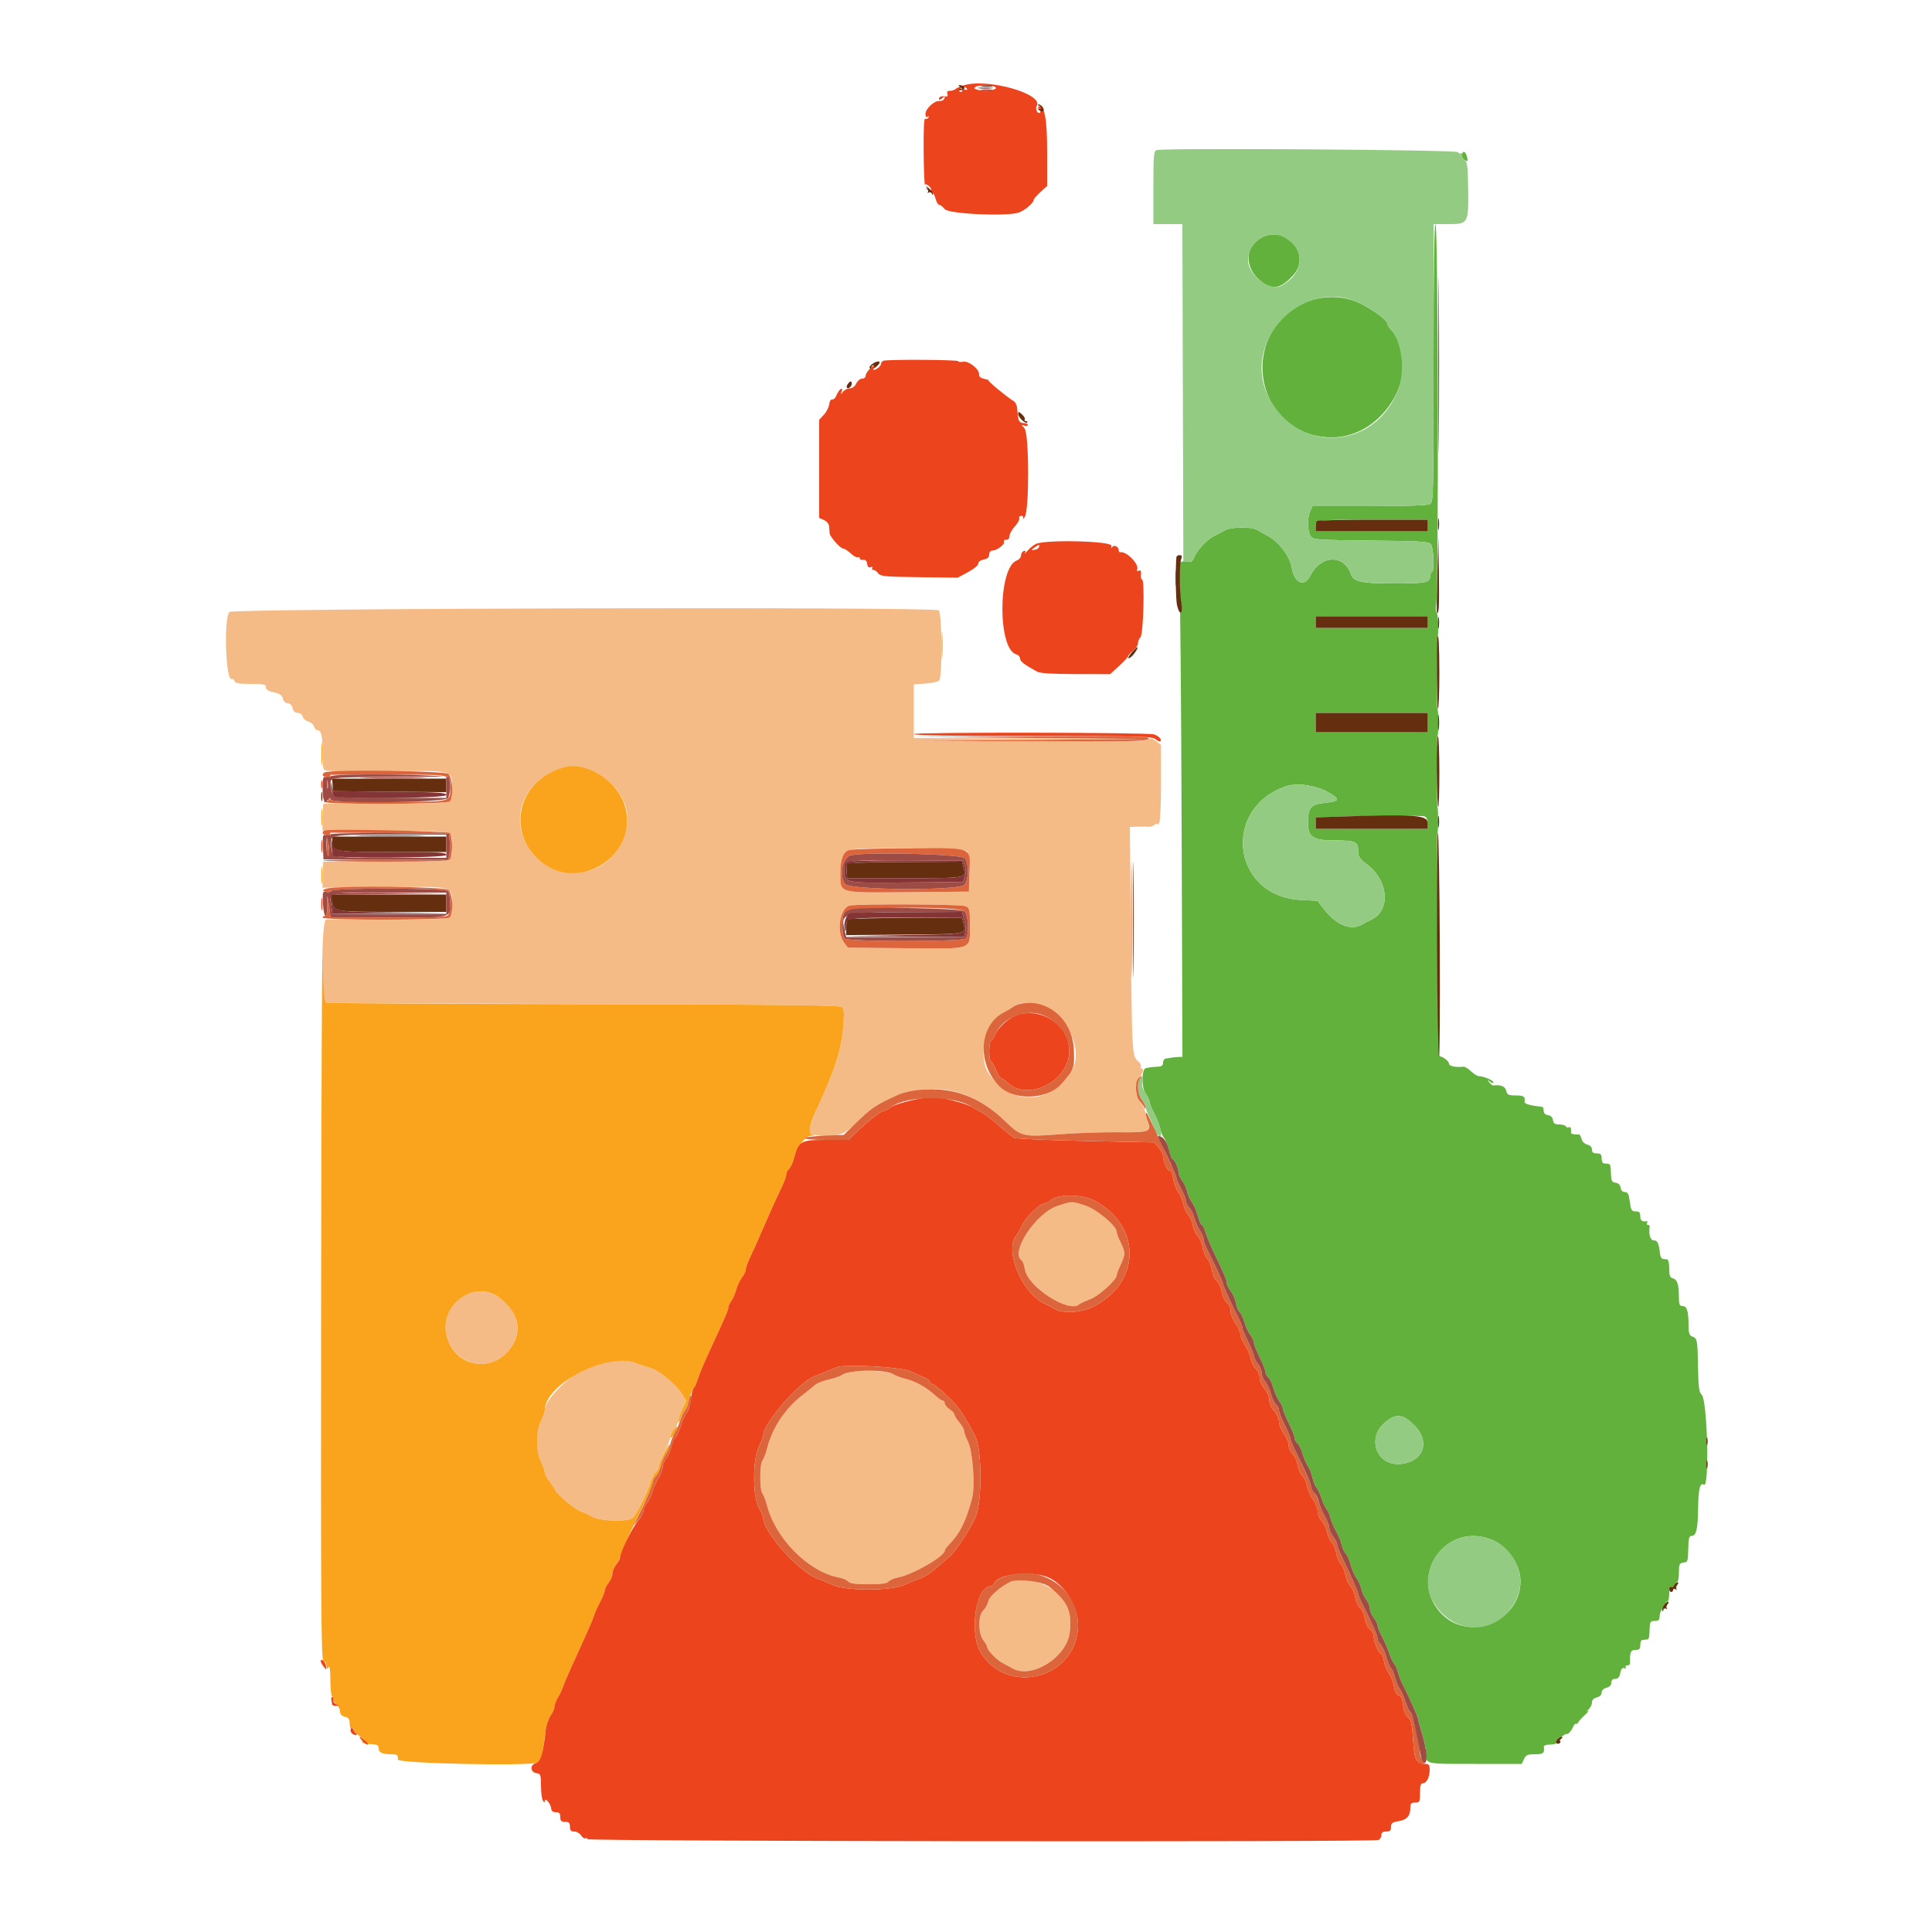 <svg id="svg" version="1.1" width="400" height="400" viewBox="0 0 400 400" xmlns="http://www.w3.org/2000/svg" xmlns:xlink="http://www.w3.org/1999/xlink" ><g id="svgg"><path id="path0" d="M302.707 31.911 C 302.585 32.378,302.788 32.850,303.228 33.125 C 303.849 33.513,303.926 33.456,303.784 32.717 C 303.543 31.464,302.942 31.014,302.707 31.911 M296.800 75.186 C 296.800 103.236,296.780 103.982,296.026 104.386 C 295.543 104.644,290.833 104.800,283.491 104.800 L 271.728 104.800 271.264 105.819 C 270.625 107.222,270.682 110.085,271.367 111.024 C 271.903 111.757,272.593 111.807,283.840 111.923 C 294.468 112.032,295.800 112.118,296.260 112.723 C 296.814 113.452,297.011 118.400,296.485 118.400 C 296.312 118.400,296.141 118.789,296.105 119.264 C 296.001 120.650,295.340 120.787,288.760 120.794 C 281.744 120.801,280.244 120.475,279.667 118.820 C 278.226 114.686,273.399 114.905,271.288 119.200 C 270.074 121.670,267.923 120.713,267.427 117.482 C 267.092 115.299,264.871 112.275,262.749 111.110 C 261.837 110.609,260.711 109.978,260.246 109.706 C 259.075 109.022,254.827 109.079,253.600 109.795 C 253.050 110.116,252.060 110.639,251.400 110.958 C 249.931 111.667,247.919 113.801,247.262 115.347 C 246.839 116.341,246.615 116.463,245.592 116.258 C 244.090 115.958,243.817 116.823,244.202 120.669 C 244.353 122.171,244.551 144.865,244.643 171.100 L 244.810 218.800 243.805 218.850 C 243.252 218.878,242.620 218.945,242.400 219.000 C 242.180 219.055,241.730 219.123,241.400 219.150 C 241.070 219.178,240.800 219.560,240.800 220.000 C 240.800 220.611,240.517 220.812,239.600 220.850 C 238.940 220.878,238.220 220.945,238.000 221.000 C 237.780 221.055,237.437 221.123,237.238 221.150 C 236.358 221.271,236.303 225.141,237.164 226.350 C 237.624 226.995,238.000 227.784,238.000 228.102 C 238.000 228.420,238.429 229.488,238.954 230.475 C 239.478 231.461,240.038 232.883,240.198 233.634 C 240.358 234.385,240.725 235.270,241.014 235.600 C 241.303 235.930,241.755 237.055,242.017 238.100 C 242.280 239.145,242.625 240.000,242.783 240.000 C 243.177 240.000,244.000 241.870,244.000 242.765 C 244.000 243.165,244.337 243.921,244.748 244.446 C 245.159 244.971,245.622 245.977,245.776 246.681 C 245.929 247.386,246.372 248.376,246.760 248.881 C 247.147 249.387,247.698 250.655,247.984 251.700 C 248.270 252.745,248.647 253.600,248.821 253.600 C 248.995 253.600,249.341 254.275,249.589 255.100 C 249.837 255.925,250.465 257.500,250.986 258.600 C 253.611 264.150,254.000 265.060,254.000 265.652 C 254.000 266.004,254.371 266.764,254.824 267.340 C 255.277 267.916,255.750 269.017,255.875 269.787 C 256.000 270.557,256.348 271.391,256.648 271.640 C 256.949 271.889,257.393 272.831,257.636 273.733 C 257.878 274.634,258.420 275.807,258.839 276.340 C 259.257 276.872,259.601 277.599,259.602 277.954 C 259.602 278.309,260.142 279.680,260.800 281.000 C 261.458 282.320,261.998 283.693,261.998 284.051 C 261.999 284.409,262.269 284.925,262.597 285.198 C 262.926 285.470,263.394 286.436,263.638 287.343 C 263.883 288.250,264.424 289.472,264.841 290.058 C 265.259 290.644,265.601 291.366,265.602 291.662 C 265.602 291.958,266.142 293.280,266.800 294.600 C 267.458 295.920,267.998 297.293,267.998 297.651 C 267.999 298.009,268.269 298.525,268.598 298.798 C 268.927 299.072,269.410 300.039,269.671 300.947 C 269.932 301.856,270.446 303.050,270.813 303.600 C 271.181 304.150,271.600 305.218,271.745 305.974 C 271.891 306.729,272.255 307.629,272.554 307.974 C 272.854 308.318,273.324 309.320,273.600 310.200 C 273.876 311.080,274.334 312.070,274.619 312.400 C 274.904 312.730,275.267 313.540,275.425 314.200 C 275.584 314.860,276.120 316.120,276.617 317.000 C 277.115 317.880,277.641 319.173,277.786 319.872 C 277.932 320.572,278.287 321.341,278.576 321.580 C 278.864 321.819,279.333 322.867,279.618 323.908 C 279.903 324.948,280.453 326.213,280.840 326.719 C 281.228 327.224,281.671 328.214,281.824 328.919 C 281.978 329.623,282.441 330.629,282.852 331.154 C 283.263 331.679,283.600 332.509,283.600 333.000 C 283.600 333.491,283.960 334.350,284.400 334.909 C 284.840 335.469,285.200 336.186,285.200 336.504 C 285.200 336.821,285.621 337.874,286.137 338.842 C 286.652 339.811,287.305 341.323,287.587 342.202 C 287.870 343.081,288.334 344.070,288.619 344.400 C 288.904 344.730,289.268 345.540,289.427 346.200 C 289.586 346.860,290.040 348.030,290.436 348.800 C 291.699 351.256,293.600 355.537,293.600 355.923 C 293.600 356.128,293.960 357.423,294.400 358.800 C 294.840 360.177,295.200 361.896,295.200 362.619 C 295.200 365.329,294.691 365.200,305.379 365.200 L 315.072 365.200 315.527 364.200 C 315.915 363.348,316.250 363.200,317.791 363.200 C 319.548 363.200,319.798 362.996,319.630 361.700 C 319.589 361.385,320.071 361.200,320.933 361.200 C 321.761 361.200,322.519 360.923,322.851 360.500 C 323.330 359.890,323.321 359.851,322.781 360.200 C 322.441 360.420,322.614 360.203,323.165 359.718 C 323.717 359.232,324.242 358.909,324.332 358.999 C 324.565 359.232,325.397 358.326,325.711 357.496 C 325.858 357.109,326.118 356.839,326.289 356.896 C 326.460 356.953,326.672 356.820,326.760 356.600 C 326.849 356.380,327.479 355.679,328.160 355.041 C 328.842 354.404,329.122 354.044,328.781 354.241 C 328.393 354.466,328.430 354.352,328.881 353.936 C 329.277 353.571,329.600 352.915,329.600 352.479 C 329.600 351.967,329.954 351.598,330.600 351.436 C 331.221 351.280,331.600 350.901,331.600 350.436 C 331.600 349.970,331.979 349.592,332.600 349.436 C 333.246 349.274,333.600 348.904,333.600 348.392 C 333.600 347.863,333.869 347.600,334.410 347.600 C 334.993 347.600,335.288 347.258,335.464 346.378 C 335.631 345.543,335.888 345.225,336.275 345.373 C 336.588 345.494,336.732 345.414,336.597 345.195 C 336.463 344.978,336.613 344.800,336.932 344.800 C 337.250 344.800,337.503 344.575,337.493 344.300 C 337.411 342.106,337.619 341.600,338.600 341.600 C 339.400 341.600,339.600 341.400,339.600 340.600 C 339.600 340.050,339.780 339.578,340.000 339.550 C 340.220 339.523,340.625 339.478,340.900 339.450 C 341.427 339.397,341.470 339.235,341.550 337.000 C 341.593 335.787,341.733 335.600,342.600 335.600 C 343.378 335.600,343.600 335.395,343.600 334.676 C 343.600 334.169,343.883 333.404,344.230 332.976 C 344.576 332.549,344.728 332.453,344.568 332.762 C 344.381 333.122,344.436 333.225,344.721 333.049 C 344.965 332.898,345.064 332.510,344.940 332.187 C 344.816 331.864,344.914 331.600,345.157 331.600 C 345.409 331.600,345.600 330.890,345.600 329.951 C 345.600 328.617,345.702 328.387,346.137 328.748 C 346.778 329.280,347.231 328.945,346.930 328.161 C 346.811 327.852,346.914 327.600,347.157 327.600 C 347.421 327.600,347.600 326.803,347.600 325.628 C 347.600 323.887,347.706 323.641,348.500 323.528 C 349.481 323.388,349.477 323.400,349.550 320.200 C 349.587 318.557,349.748 318.000,350.186 318.000 C 351.200 318.000,351.505 316.731,351.578 312.209 C 351.642 308.180,351.970 306.887,352.798 307.399 C 353.952 308.112,353.490 289.846,352.327 288.774 C 351.764 288.254,351.632 287.248,351.558 282.891 C 351.464 277.352,351.412 277.094,350.300 276.683 C 349.755 276.482,349.599 275.956,349.595 274.313 C 349.587 271.435,349.259 270.400,348.353 270.400 C 347.722 270.400,347.599 270.092,347.595 268.500 C 347.587 265.910,347.265 264.910,346.363 264.674 C 345.752 264.515,345.600 264.109,345.600 262.637 C 345.600 261.627,345.420 260.778,345.200 260.750 C 344.980 260.723,344.575 260.678,344.300 260.650 C 344.025 260.623,343.750 260.150,343.688 259.600 C 343.438 257.367,343.176 256.800,342.392 256.800 C 341.671 256.800,341.298 255.513,341.553 253.900 C 341.579 253.735,341.409 253.600,341.176 253.600 C 340.943 253.600,340.867 253.416,341.006 253.190 C 341.145 252.965,341.111 252.806,340.930 252.837 C 339.984 253.002,339.600 252.702,339.600 251.800 C 339.600 251.014,339.397 250.800,338.652 250.800 C 337.815 250.800,337.672 250.563,337.438 248.800 C 337.225 247.197,337.022 246.800,336.414 246.800 C 335.932 246.800,335.609 246.472,335.528 245.900 C 335.446 245.322,335.078 244.954,334.500 244.872 C 333.779 244.770,333.590 244.472,333.550 243.372 C 333.470 241.166,333.426 241.003,332.900 240.950 C 332.625 240.923,332.220 240.878,332.000 240.850 C 331.780 240.822,331.600 240.350,331.600 239.800 C 331.600 239.000,331.400 238.800,330.600 238.800 C 329.870 238.800,329.600 238.586,329.600 238.008 C 329.600 237.504,329.249 237.127,328.635 236.973 C 328.060 236.829,327.571 236.340,327.428 235.768 C 327.295 235.238,327.054 234.825,326.893 234.850 C 326.132 234.967,325.205 234.770,325.247 234.500 C 325.370 233.723,325.164 233.175,324.828 233.383 C 324.623 233.509,324.342 233.430,324.204 233.207 C 324.066 232.983,323.436 232.800,322.804 232.800 C 321.918 232.800,321.626 232.595,321.528 231.900 C 321.446 231.322,321.078 230.954,320.500 230.872 C 319.922 230.790,319.600 230.468,319.600 229.972 C 319.600 229.547,319.465 229.185,319.300 229.167 C 316.780 228.891,315.573 228.542,315.644 228.111 C 315.818 227.048,315.478 226.800,313.843 226.800 C 312.303 226.800,312.056 226.677,311.836 225.800 C 311.607 224.890,310.700 224.533,309.138 224.740 C 308.994 224.759,308.634 224.465,308.338 224.087 C 307.853 223.467,307.868 223.454,308.500 223.949 C 308.887 224.253,309.200 224.315,309.200 224.088 C 309.200 223.676,307.132 222.800,306.161 222.800 C 305.875 222.800,305.154 222.349,304.559 221.797 C 303.963 221.245,303.279 220.816,303.038 220.844 C 301.416 221.032,300.000 220.738,300.000 220.214 C 300.000 219.685,298.489 218.566,298.000 218.733 C 297.738 218.822,297.339 172.631,297.600 172.499 C 297.773 172.411,297.802 167.751,297.633 167.200 C 297.461 166.638,297.429 152.400,297.600 152.400 C 297.710 152.400,297.800 151.140,297.800 149.600 C 297.800 148.060,297.710 146.800,297.600 146.800 C 297.429 146.800,297.461 132.562,297.633 132.000 C 297.880 131.194,297.729 126.802,297.455 126.801 C 297.265 126.801,297.214 126.035,297.341 125.100 C 297.897 121.036,297.763 46.400,297.200 46.400 C 296.937 46.400,296.800 56.262,296.800 75.186 M261.247 49.178 C 257.893 50.893,257.556 54.968,260.536 57.756 C 263.118 60.171,264.952 59.991,267.689 57.056 C 271.617 52.844,266.446 46.520,261.247 49.178 M269.802 62.836 C 255.877 69.743,260.184 90.334,275.600 90.557 C 286.891 90.720,294.963 76.074,287.935 68.174 C 287.531 67.720,287.200 67.165,287.200 66.941 C 287.200 66.297,284.392 64.210,281.694 62.847 C 278.166 61.067,273.379 61.062,269.802 62.836 M295.600 108.800 L 295.600 110.000 284.000 110.000 L 272.400 110.000 272.400 109.067 C 272.400 107.593,272.347 107.600,284.267 107.600 L 295.600 107.600 295.600 108.800 M243.331 119.800 C 243.333 121.340,243.405 121.921,243.492 121.091 C 243.579 120.261,243.577 119.001,243.489 118.291 C 243.400 117.581,243.329 118.260,243.331 119.800 M295.600 128.800 L 295.600 130.000 284.000 130.000 L 272.400 130.000 272.400 128.800 L 272.400 127.600 284.000 127.600 L 295.600 127.600 295.600 128.800 M295.600 149.600 L 295.600 151.600 284.000 151.600 L 272.400 151.600 272.400 149.600 L 272.400 147.600 284.000 147.600 L 295.600 147.600 295.600 149.600 M274.927 163.993 C 277.630 165.519,277.492 165.898,274.102 166.252 C 271.355 166.540,270.800 167.238,270.800 170.406 C 270.800 173.317,271.855 174.000,276.349 174.000 C 280.672 174.000,281.200 174.246,281.200 176.262 C 281.200 177.336,281.517 177.806,283.017 178.951 C 287.533 182.399,287.976 188.558,283.844 190.449 C 283.380 190.661,282.550 191.094,282.000 191.411 C 279.694 192.741,276.713 191.560,274.183 188.313 L 272.768 186.496 269.284 186.319 C 255.062 185.595,252.814 167.223,266.400 162.750 C 268.567 162.037,272.469 162.605,274.927 163.993 M294.967 169.043 C 295.342 169.187,295.600 169.757,295.600 170.443 L 295.600 171.600 284.000 171.600 L 272.400 171.600 272.400 170.414 L 272.400 169.229 276.300 169.098 C 284.110 168.836,294.350 168.806,294.967 169.043 M292.857 295.143 C 296.233 298.519,294.678 302.712,289.903 303.108 C 285.097 303.507,282.918 297.896,286.614 294.634 C 288.971 292.553,290.382 292.668,292.857 295.143 M308.444 318.616 C 311.971 319.860,314.800 323.764,314.800 327.386 C 314.800 335.571,304.454 339.993,298.640 334.294 C 291.297 327.095,298.741 315.192,308.444 318.616 " stroke="none" fill="#62b13c" fill-rule="evenodd"></path><path id="path1" d="M47.502 126.704 C 46.261 128.109,46.753 141.371,48.017 140.590 C 48.181 140.488,48.419 140.674,48.546 141.002 C 48.722 141.463,49.501 141.600,51.943 141.600 C 54.694 141.600,55.104 141.691,55.056 142.288 C 55.015 142.788,55.458 143.076,56.669 143.339 C 57.939 143.614,58.396 143.928,58.577 144.650 C 58.722 145.227,59.109 145.600,59.564 145.600 C 60.030 145.600,60.408 145.979,60.564 146.600 C 60.731 147.265,61.094 147.600,61.645 147.600 C 62.126 147.600,62.559 147.922,62.675 148.366 C 62.785 148.787,63.297 149.238,63.811 149.367 C 64.326 149.496,64.861 149.961,65.000 150.401 C 65.140 150.840,65.491 151.200,65.780 151.200 C 66.506 151.200,66.788 152.499,66.795 155.867 C 66.798 157.444,66.892 158.974,67.004 159.267 C 67.170 159.699,69.563 159.775,79.637 159.668 C 94.138 159.514,93.600 159.378,93.600 163.182 C 93.600 166.565,94.310 166.400,79.781 166.400 L 66.921 166.400 66.840 169.179 L 66.759 171.959 79.650 171.989 C 94.238 172.023,93.600 171.878,93.600 175.169 C 93.600 178.567,94.316 178.400,79.781 178.400 L 66.921 178.400 66.842 181.100 L 66.763 183.800 79.421 183.674 C 94.188 183.527,93.600 183.380,93.600 187.213 C 93.600 190.565,94.182 190.425,80.346 190.400 C 73.666 190.388,67.885 190.383,67.500 190.389 C 66.597 190.403,66.400 207.362,67.300 207.597 C 67.575 207.669,91.633 207.790,120.763 207.867 C 160.952 207.972,173.863 208.121,174.299 208.482 C 174.761 208.865,174.817 209.663,174.586 212.579 C 174.219 217.208,172.855 221.505,169.370 229.000 C 168.859 230.100,168.188 231.848,167.880 232.884 L 167.320 234.769 169.098 235.036 C 172.553 235.554,174.642 235.018,176.577 233.117 C 179.721 230.030,180.990 229.013,182.808 228.126 C 192.226 223.530,200.555 224.864,208.174 232.190 C 211.465 235.353,211.775 235.425,219.615 234.825 C 222.932 234.571,228.233 234.390,231.397 234.421 C 237.593 234.484,238.187 234.358,237.865 233.053 C 236.978 229.450,236.701 228.701,235.997 227.997 C 234.979 226.979,234.912 224.182,235.879 223.112 C 236.659 222.251,236.913 221.200,236.341 221.200 C 236.127 221.200,236.067 221.015,236.207 220.789 C 236.347 220.563,236.070 220.061,235.591 219.673 C 234.386 218.697,234.345 217.953,234.124 192.900 L 233.932 171.200 235.666 171.153 C 236.620 171.127,237.638 171.137,237.930 171.177 C 238.221 171.216,238.716 171.036,239.030 170.775 C 239.343 170.515,239.603 170.459,239.606 170.651 C 239.609 170.843,239.787 170.730,240.000 170.400 C 240.217 170.064,240.385 166.369,240.381 162.000 L 240.375 154.200 239.331 153.439 C 238.495 152.829,238.141 152.770,237.549 153.139 C 237.009 153.476,230.407 153.574,212.905 153.505 L 189.000 153.409 213.000 153.200 L 237.000 152.991 213.100 152.895 L 189.200 152.800 189.200 147.248 L 189.200 141.696 191.606 141.522 C 192.929 141.426,194.206 141.154,194.443 140.917 C 195.135 140.225,195.049 126.804,194.350 126.360 C 193.142 125.592,48.184 125.932,47.502 126.704 M123.600 160.105 C 129.055 163.094,131.247 168.483,129.108 173.647 C 125.339 182.749,113.228 183.172,108.777 174.355 C 104.166 165.220,114.611 155.178,123.600 160.105 M200.185 176.243 C 200.704 176.762,200.806 177.626,200.714 180.743 L 200.600 184.600 188.000 184.710 C 173.327 184.838,174.000 185.027,174.000 180.782 C 174.000 177.920,174.508 176.491,175.694 176.015 C 177.459 175.306,199.453 175.510,200.185 176.243 M199.774 187.590 C 200.769 187.968,200.800 188.088,200.800 191.528 C 200.800 196.792,201.730 196.459,187.426 196.317 L 175.553 196.200 174.786 195.200 C 173.078 192.976,173.884 187.851,176.000 187.483 C 178.089 187.120,198.782 187.213,199.774 187.590 M217.117 208.900 C 221.719 211.360,224.198 218.196,221.809 221.842 C 217.279 228.755,209.546 229.009,204.804 222.400 C 202.275 218.874,204.058 211.513,207.916 209.553 C 208.617 209.197,209.418 208.721,209.695 208.496 C 211.270 207.217,214.274 207.381,217.117 208.900 M219.000 249.654 C 214.451 251.121,209.014 259.402,211.565 260.978 C 211.766 261.103,212.056 261.949,212.210 262.860 C 212.820 266.472,221.350 271.945,223.420 270.053 C 223.629 269.862,224.637 269.394,225.659 269.014 C 227.483 268.336,231.200 264.986,231.200 264.021 C 231.200 263.768,231.560 262.816,232.000 261.906 C 232.440 260.995,232.800 259.916,232.800 259.509 C 232.800 259.101,232.440 258.062,232.000 257.200 C 231.560 256.338,231.200 255.375,231.200 255.061 C 231.200 253.798,227.000 250.310,224.561 249.549 C 221.776 248.679,222.037 248.674,219.000 249.654 M97.619 267.651 C 91.008 269.632,90.355 278.634,96.600 281.697 C 100.548 283.633,105.344 281.413,106.810 276.969 C 108.512 271.812,102.860 266.081,97.619 267.651 M124.400 282.170 C 123.630 282.464,122.370 282.934,121.600 283.216 C 118.095 284.496,112.834 289.713,112.786 291.956 C 112.779 292.310,112.425 293.320,112.000 294.200 C 111.480 295.277,111.227 296.649,111.227 298.400 C 111.227 300.151,111.480 301.523,112.000 302.600 C 112.425 303.480,112.779 304.501,112.786 304.869 C 112.794 305.237,113.219 306.047,113.732 306.669 C 114.244 307.291,114.768 308.087,114.896 308.438 C 115.225 309.345,119.208 312.643,120.400 312.995 C 120.950 313.158,121.961 313.631,122.647 314.046 C 124.056 314.898,129.452 315.122,130.828 314.385 C 131.596 313.974,133.871 309.560,134.773 306.732 C 135.030 305.925,135.502 305.048,135.820 304.783 C 136.139 304.518,136.401 304.009,136.402 303.651 C 136.402 303.293,136.942 301.920,137.600 300.600 C 138.258 299.280,138.798 297.909,138.798 297.554 C 138.799 297.199,139.160 296.450,139.600 295.891 C 140.040 295.331,140.400 294.585,140.400 294.233 C 140.400 293.880,140.778 292.788,141.239 291.806 L 142.078 290.021 141.210 288.617 C 140.036 286.717,136.518 283.780,134.800 283.267 C 134.030 283.037,132.680 282.575,131.800 282.242 C 129.823 281.492,126.265 281.457,124.400 282.170 M176.535 283.947 C 175.619 284.111,174.629 284.436,174.335 284.670 C 174.041 284.904,172.831 285.322,171.648 285.600 C 170.464 285.878,169.204 286.359,168.848 286.670 C 168.491 286.980,167.201 288.017,165.981 288.973 C 162.507 291.695,159.879 295.681,158.842 299.799 C 158.566 300.894,158.129 302.044,157.870 302.356 C 157.263 303.089,157.255 308.500,157.861 309.239 C 158.114 309.547,158.528 310.610,158.780 311.600 C 160.548 318.552,167.373 325.423,173.686 326.605 C 174.503 326.758,175.380 327.135,175.635 327.442 C 175.970 327.846,177.121 328.000,179.800 328.000 C 182.479 328.000,183.630 327.846,183.965 327.442 C 184.220 327.135,185.097 326.758,185.914 326.605 C 188.918 326.043,195.569 322.222,195.593 321.046 C 195.597 320.851,196.005 320.280,196.500 319.777 C 198.739 317.500,200.019 314.925,201.260 310.200 C 201.925 307.666,201.415 300.543,200.424 298.519 C 199.971 297.595,199.600 296.574,199.600 296.250 C 199.600 295.926,199.150 295.127,198.600 294.473 C 198.050 293.819,197.600 293.090,197.600 292.851 C 197.600 292.613,197.150 292.124,196.600 291.763 C 196.050 291.403,195.600 290.859,195.600 290.554 C 195.600 290.249,195.427 290.000,195.216 290.000 C 195.005 290.000,194.330 289.541,193.716 288.981 C 191.844 287.272,189.666 286.028,187.685 285.536 C 186.648 285.279,185.427 284.829,184.972 284.535 C 183.972 283.892,178.846 283.535,176.535 283.947 M209.191 327.504 C 207.066 328.538,204.840 330.505,204.610 331.555 C 204.469 332.194,204.005 333.034,203.577 333.421 C 202.484 334.410,202.498 338.191,203.600 339.600 C 204.030 340.150,204.386 340.793,204.391 341.028 C 204.404 341.654,206.440 343.749,207.600 344.330 C 208.150 344.606,209.050 345.092,209.600 345.410 C 213.566 347.703,220.865 343.144,221.475 337.992 C 221.909 334.333,221.267 332.324,218.891 329.904 C 216.666 327.638,211.530 326.367,209.191 327.504 " stroke="none" fill="#f5bb87" fill-rule="evenodd"></path><path id="path2" d="M194.951 133.600 C 194.951 136.130,195.016 137.165,195.096 135.900 C 195.175 134.635,195.175 132.565,195.096 131.300 C 195.016 130.035,194.951 131.070,194.951 133.600 M66.546 156.200 C 66.547 158.400,66.614 159.249,66.695 158.087 C 66.776 156.924,66.776 155.124,66.693 154.087 C 66.611 153.049,66.545 154.000,66.546 156.200 M117.000 158.819 C 107.425 161.083,104.524 172.141,111.888 178.306 C 120.230 185.290,132.969 176.364,129.165 166.200 C 127.365 161.387,121.412 157.775,117.000 158.819 M66.534 169.200 C 66.534 170.850,66.605 171.525,66.691 170.700 C 66.778 169.875,66.778 168.525,66.691 167.700 C 66.605 166.875,66.534 167.550,66.534 169.200 M66.534 181.200 C 66.534 182.850,66.605 183.525,66.691 182.700 C 66.778 181.875,66.778 180.525,66.691 179.700 C 66.605 178.875,66.534 179.550,66.534 181.200 M66.488 266.880 C 66.412 332.995,66.479 343.604,66.972 343.880 C 67.537 344.197,67.594 344.325,67.606 345.300 C 67.610 345.633,67.742 345.600,68.000 345.200 C 68.268 344.785,68.390 345.593,68.394 347.820 C 68.398 349.834,68.587 351.242,68.900 351.579 C 69.306 352.016,69.287 352.063,68.800 351.830 C 68.470 351.672,68.695 351.967,69.300 352.486 C 69.905 353.005,70.400 353.825,70.400 354.307 C 70.400 354.910,70.714 355.263,71.400 355.436 C 72.184 355.633,72.400 355.942,72.400 356.867 C 72.400 357.552,72.568 357.943,72.800 357.800 C 73.020 357.664,73.201 357.788,73.201 358.076 C 73.202 358.364,73.741 358.960,74.400 359.400 C 75.543 360.163,76.145 361.161,75.100 360.559 C 74.814 360.395,74.741 360.426,74.928 360.631 C 75.266 361.000,75.429 361.035,77.300 361.139 C 78.091 361.183,78.400 361.413,78.400 361.957 C 78.400 362.847,79.148 363.200,81.033 363.200 C 82.269 363.200,82.467 363.360,82.370 364.284 C 82.283 365.124,110.227 365.710,111.435 364.894 C 112.020 364.499,112.347 363.198,112.794 359.484 C 113.036 357.474,113.458 355.961,113.984 355.222 C 114.433 354.592,114.801 353.744,114.801 353.338 C 114.802 352.932,115.140 352.048,115.552 351.372 C 115.963 350.697,116.434 349.707,116.598 349.172 C 116.762 348.638,117.435 347.030,118.093 345.600 C 118.751 344.170,119.609 342.280,120.000 341.400 C 120.391 340.520,121.162 338.810,121.714 337.600 C 122.267 336.390,122.849 334.962,123.009 334.427 C 123.169 333.891,123.728 332.650,124.250 331.667 C 124.773 330.685,125.200 329.621,125.200 329.304 C 125.200 328.986,125.560 328.269,126.000 327.709 C 126.440 327.150,126.800 326.291,126.800 325.800 C 126.800 325.309,127.133 324.479,127.539 323.954 C 127.945 323.429,128.399 322.504,128.547 321.899 C 128.695 321.293,129.911 318.503,131.250 315.699 C 134.997 307.852,135.200 307.391,135.200 306.723 C 135.200 306.379,135.469 305.875,135.797 305.602 C 136.126 305.330,136.592 304.363,136.834 303.453 C 137.076 302.544,137.514 301.530,137.806 301.200 C 138.098 300.870,138.458 300.060,138.604 299.400 C 138.776 298.625,138.434 299.050,137.637 300.600 C 136.958 301.920,136.402 303.293,136.402 303.651 C 136.401 304.009,136.139 304.518,135.820 304.783 C 135.502 305.048,135.030 305.925,134.773 306.732 C 133.871 309.560,131.596 313.974,130.828 314.385 C 129.452 315.122,124.056 314.898,122.647 314.046 C 121.961 313.631,120.950 313.158,120.400 312.995 C 119.208 312.643,115.225 309.345,114.896 308.438 C 114.768 308.087,114.244 307.291,113.732 306.669 C 113.219 306.047,112.794 305.237,112.786 304.869 C 112.779 304.501,112.425 303.480,112.000 302.600 C 111.480 301.523,111.227 300.151,111.227 298.400 C 111.227 296.649,111.480 295.277,112.000 294.200 C 112.425 293.320,112.779 292.310,112.786 291.956 C 112.901 286.514,125.542 279.949,131.600 282.185 C 132.590 282.550,134.030 283.037,134.800 283.267 C 136.517 283.780,140.036 286.717,141.210 288.617 L 142.078 290.021 141.239 291.806 C 140.778 292.788,140.414 293.908,140.432 294.296 C 140.450 294.702,140.641 294.492,140.884 293.800 C 141.115 293.140,141.524 292.330,141.791 292.000 C 142.059 291.670,142.510 290.540,142.794 289.490 C 143.078 288.439,143.452 287.492,143.626 287.384 C 143.799 287.277,144.154 286.516,144.414 285.694 C 144.850 284.312,145.735 282.234,147.603 278.200 C 150.238 272.510,150.800 271.191,150.800 270.702 C 150.800 270.400,151.067 269.804,151.394 269.376 C 151.720 268.949,152.187 267.886,152.432 267.014 C 152.677 266.142,153.220 264.993,153.639 264.460 C 154.057 263.928,154.400 263.204,154.400 262.852 C 154.400 262.500,154.829 261.309,155.354 260.206 C 155.878 259.103,156.890 256.850,157.603 255.200 C 159.226 251.439,160.607 248.375,161.841 245.794 C 162.368 244.691,162.800 243.498,162.800 243.143 C 162.800 242.788,163.041 242.298,163.335 242.054 C 163.630 241.809,164.094 240.842,164.368 239.905 C 165.123 237.317,166.711 235.210,167.954 235.146 C 168.804 235.101,168.843 235.060,168.161 234.926 C 167.190 234.734,167.570 232.873,169.370 229.000 C 172.855 221.505,174.219 217.208,174.586 212.579 C 174.817 209.663,174.761 208.865,174.299 208.482 C 173.863 208.120,161.043 207.981,120.963 207.903 C 91.943 207.846,67.930 207.710,67.600 207.600 C 67.101 207.434,66.965 205.959,66.788 198.800 C 66.672 194.070,66.537 224.706,66.488 266.880 M103.653 268.842 C 107.633 271.994,108.256 276.133,105.282 279.667 C 101.374 284.312,94.264 282.784,92.564 276.934 C 90.607 270.204,98.292 264.596,103.653 268.842 M139.441 296.063 C 139.088 296.566,138.801 297.253,138.801 297.589 C 138.802 297.925,139.172 297.595,139.623 296.855 C 140.559 295.320,140.411 294.678,139.441 296.063 " stroke="none" fill="#faa31c" fill-rule="evenodd"></path><path id="path3" d="M199.600 17.645 C 198.830 17.875,198.029 18.229,197.820 18.431 C 197.611 18.634,197.097 18.800,196.677 18.800 C 196.155 18.800,195.989 18.994,196.151 19.416 C 196.289 19.777,196.183 20.006,195.894 19.969 C 194.915 19.843,194.400 20.008,194.400 20.449 C 194.400 20.741,194.633 20.706,195.065 20.349 C 195.635 19.878,195.700 19.885,195.521 20.400 C 195.406 20.730,194.947 20.961,194.501 20.913 C 193.451 20.800,191.600 22.518,191.600 23.605 C 191.600 24.140,191.769 24.343,192.062 24.162 C 192.350 23.984,192.415 24.052,192.234 24.345 C 192.075 24.602,191.769 24.705,191.555 24.572 C 191.306 24.418,191.188 26.890,191.229 31.386 C 191.264 35.266,191.390 38.343,191.510 38.224 C 191.792 37.941,192.800 38.780,192.800 39.298 C 192.800 39.518,192.485 39.460,192.100 39.168 C 191.496 38.711,191.471 38.718,191.920 39.219 C 192.206 39.539,192.645 39.800,192.895 39.800 C 193.145 39.800,193.501 40.385,193.686 41.100 C 193.871 41.815,194.214 42.400,194.447 42.400 C 194.681 42.400,195.200 42.805,195.600 43.300 C 196.411 44.302,208.444 44.855,210.934 44.005 C 212.145 43.592,213.982 42.044,213.993 41.428 C 213.997 41.224,214.630 40.480,215.400 39.774 L 216.800 38.492 216.800 31.607 C 216.800 24.717,216.321 22.000,215.105 22.000 C 214.865 22.000,214.891 22.228,215.170 22.564 C 215.451 22.902,215.487 23.223,215.261 23.362 C 214.807 23.643,214.298 22.488,214.636 21.942 C 216.162 19.473,204.576 16.161,199.600 17.645 M206.200 18.200 C 206.200 18.695,203.847 18.949,202.466 18.602 C 201.651 18.398,201.560 18.268,202.021 17.968 C 202.766 17.484,206.200 17.674,206.200 18.200 M200.197 18.395 C 200.337 18.622,200.177 18.689,199.821 18.553 C 199.478 18.421,199.200 18.524,199.200 18.781 C 199.200 19.037,199.001 19.124,198.757 18.974 C 198.449 18.783,198.479 18.596,198.857 18.356 C 199.570 17.905,199.900 17.914,200.197 18.395 M182.900 74.691 C 182.625 74.787,182.400 75.078,182.400 75.337 C 182.400 75.596,182.040 76.032,181.600 76.307 C 180.613 76.923,180.569 76.535,181.500 75.438 C 182.180 74.637,182.177 74.631,181.400 75.206 C 180.141 76.139,179.200 77.274,179.200 77.861 C 179.200 78.158,178.869 78.400,178.464 78.400 C 178.060 78.400,177.523 78.850,177.273 79.400 C 176.991 80.018,176.487 80.400,175.953 80.400 C 175.477 80.400,174.843 80.715,174.543 81.100 C 174.033 81.755,174.015 81.751,174.267 81.034 C 174.672 79.880,173.636 80.653,173.184 81.842 C 172.983 82.372,172.589 82.760,172.309 82.703 C 172.016 82.644,171.746 83.072,171.673 83.709 C 171.602 84.319,171.107 85.290,170.573 85.867 L 169.600 86.917 169.600 97.067 L 169.600 107.217 170.600 107.673 C 171.158 107.927,171.626 108.498,171.659 108.964 C 171.692 109.424,171.739 110.070,171.765 110.400 C 171.823 111.148,174.018 113.600,174.631 113.600 C 174.880 113.600,175.572 114.053,176.169 114.607 C 176.767 115.160,177.423 115.509,177.628 115.383 C 177.832 115.256,178.000 115.351,178.000 115.594 C 178.000 115.837,178.315 115.982,178.700 115.918 C 179.173 115.838,179.443 116.102,179.532 116.731 C 179.621 117.359,179.855 117.588,180.253 117.435 C 180.583 117.308,180.734 117.382,180.597 117.605 C 180.463 117.822,180.569 118.000,180.832 118.000 C 181.096 118.000,181.542 118.315,181.823 118.700 C 182.276 119.320,183.247 119.411,190.311 119.500 L 198.287 119.601 200.444 118.438 C 201.667 117.779,202.579 117.017,202.551 116.678 C 202.522 116.320,202.965 115.987,203.651 115.850 C 204.462 115.688,204.800 115.382,204.800 114.810 C 204.800 114.348,205.064 114.000,205.414 114.000 C 206.364 114.000,208.062 112.740,207.852 112.191 C 207.746 111.914,207.955 111.721,208.332 111.750 C 208.752 111.781,209.000 111.500,209.000 110.993 C 209.000 110.549,209.497 109.649,210.104 108.993 C 210.711 108.337,211.122 107.575,211.017 107.300 C 210.911 107.025,211.100 106.800,211.436 106.800 C 211.793 106.800,211.942 107.008,211.794 107.300 C 211.655 107.575,211.812 107.466,212.145 107.059 C 213.126 105.854,213.095 89.799,212.110 88.674 C 211.440 87.910,211.440 87.879,212.100 88.120 C 212.485 88.260,212.800 88.201,212.800 87.987 C 212.800 87.774,212.451 87.600,212.024 87.600 C 211.016 87.600,210.777 87.166,210.663 85.137 C 210.601 84.029,210.328 83.322,209.849 83.034 C 208.454 82.193,204.351 78.799,204.674 78.753 C 204.853 78.727,204.460 78.586,203.800 78.440 C 203.032 78.270,202.636 77.954,202.700 77.562 C 202.871 76.520,200.599 74.669,199.425 74.893 C 198.861 75.001,198.400 74.952,198.400 74.784 C 198.400 74.468,183.783 74.380,182.900 74.691 M214.419 112.637 C 213.879 112.922,213.098 113.570,212.684 114.077 C 212.270 114.585,212.061 114.752,212.221 114.448 C 212.415 114.080,212.326 113.958,211.956 114.083 C 211.650 114.185,211.399 114.593,211.398 114.989 C 211.397 115.386,211.001 115.856,210.519 116.034 C 206.592 117.487,206.517 134.469,210.434 135.493 C 210.855 135.603,211.201 135.987,211.203 136.347 C 211.205 136.936,211.980 137.536,214.699 139.050 C 215.322 139.398,217.779 139.554,222.723 139.561 L 229.849 139.571 231.725 137.849 C 232.756 136.902,233.600 135.990,233.600 135.821 C 233.600 135.653,234.050 135.161,234.600 134.729 C 235.150 134.296,235.600 133.608,235.600 133.200 C 235.600 132.791,235.836 132.219,236.124 131.929 C 236.726 131.321,237.038 120.000,236.453 120.000 C 236.264 120.000,236.161 119.536,236.223 118.969 C 236.308 118.201,236.187 117.996,235.747 118.165 C 235.423 118.289,235.265 118.218,235.396 118.007 C 236.040 116.964,233.259 114.043,231.900 114.335 C 231.735 114.371,231.600 114.149,231.600 113.843 C 231.600 113.117,230.515 112.703,230.237 113.322 C 230.120 113.585,230.063 113.440,230.112 113.000 C 230.223 111.993,216.253 111.670,214.419 112.637 M215.112 113.265 C 215.026 113.521,214.606 113.779,214.178 113.840 C 213.408 113.948,213.408 113.943,214.176 113.375 C 215.117 112.678,215.315 112.655,215.112 113.265 M189.200 151.985 C 189.200 152.267,197.112 152.400,213.869 152.400 C 236.295 152.400,238.604 152.460,239.271 153.064 C 239.675 153.430,240.127 153.607,240.276 153.458 C 240.617 153.117,239.833 152.312,238.904 152.048 C 237.416 151.626,189.200 151.565,189.200 151.985 M66.493 162.400 C 66.493 163.170,66.575 163.485,66.676 163.100 C 66.776 162.715,66.776 162.085,66.676 161.700 C 66.575 161.315,66.493 161.630,66.493 162.400 M66.520 175.200 C 66.520 176.410,66.595 176.905,66.687 176.300 C 66.778 175.695,66.778 174.705,66.687 174.100 C 66.595 173.495,66.520 173.990,66.520 175.200 M66.520 187.200 C 66.520 188.410,66.595 188.905,66.687 188.300 C 66.778 187.695,66.778 186.705,66.687 186.100 C 66.595 185.495,66.520 185.990,66.520 187.200 M210.815 210.070 C 209.131 210.553,206.767 212.552,206.140 214.024 C 205.886 214.618,205.481 215.226,205.240 215.376 C 204.680 215.721,204.661 219.467,205.217 219.810 C 205.446 219.952,205.916 220.773,206.260 221.634 C 206.605 222.495,207.038 223.200,207.223 223.200 C 207.408 223.200,208.035 223.642,208.618 224.181 C 212.902 228.152,221.411 223.757,221.384 217.588 C 221.362 212.434,215.962 208.593,210.815 210.070 M189.212 227.702 C 187.130 228.129,184.991 228.821,184.459 229.239 C 183.927 229.658,183.271 230.000,183.001 230.000 C 182.392 230.000,179.995 231.848,177.540 234.210 L 175.680 236.000 171.069 236.000 C 165.803 236.000,165.400 236.228,164.407 239.774 C 164.128 240.770,163.653 241.790,163.350 242.041 C 163.048 242.292,162.800 242.788,162.800 243.143 C 162.800 243.498,162.368 244.691,161.841 245.794 C 160.607 248.375,159.226 251.439,157.603 255.200 C 156.890 256.850,155.878 259.103,155.354 260.206 C 154.829 261.309,154.400 262.500,154.400 262.852 C 154.400 263.204,154.057 263.928,153.639 264.460 C 153.220 264.993,152.677 266.142,152.432 267.014 C 152.187 267.886,151.720 268.949,151.394 269.376 C 151.067 269.804,150.800 270.400,150.800 270.702 C 150.800 271.191,150.238 272.510,147.603 278.200 C 145.735 282.234,144.850 284.312,144.414 285.694 C 144.154 286.516,143.796 287.279,143.618 287.389 C 143.439 287.499,143.169 288.582,143.018 289.795 C 142.866 291.008,142.477 292.266,142.153 292.590 C 141.828 292.915,141.301 294.063,140.980 295.142 C 140.660 296.221,140.147 297.312,139.841 297.566 C 139.534 297.821,139.160 298.688,139.009 299.493 C 138.858 300.298,138.389 301.396,137.967 301.933 C 137.545 302.469,137.200 303.273,137.200 303.719 C 137.200 304.165,136.775 305.266,136.257 306.165 C 135.738 307.064,135.187 308.326,135.032 308.968 C 134.877 309.611,134.402 310.580,133.975 311.122 C 133.549 311.664,133.200 312.437,133.200 312.840 C 133.200 313.243,132.697 314.163,132.081 314.886 C 130.965 316.197,128.400 321.411,128.400 322.369 C 128.400 322.647,128.040 323.331,127.600 323.891 C 127.160 324.450,126.800 325.309,126.800 325.800 C 126.800 326.291,126.440 327.150,126.000 327.709 C 125.560 328.269,125.200 328.986,125.200 329.304 C 125.200 329.621,124.773 330.685,124.250 331.667 C 123.728 332.650,123.169 333.891,123.009 334.427 C 122.849 334.962,122.267 336.390,121.714 337.600 C 121.162 338.810,120.391 340.520,120.000 341.400 C 119.609 342.280,118.751 344.170,118.093 345.600 C 117.435 347.030,116.762 348.638,116.598 349.172 C 116.434 349.707,115.963 350.697,115.552 351.372 C 115.140 352.048,114.802 352.932,114.801 353.338 C 114.801 353.744,114.439 354.584,113.997 355.204 C 113.555 355.824,113.097 357.202,112.979 358.266 C 112.438 363.133,111.933 364.802,110.923 365.055 C 109.655 365.373,109.789 366.942,111.100 367.128 C 111.922 367.245,112.001 367.471,112.006 369.728 C 112.009 371.088,112.187 372.470,112.400 372.800 C 112.686 373.243,112.789 373.262,112.794 372.871 C 112.804 372.018,114.038 373.448,114.110 374.396 C 114.151 374.949,114.455 375.200,115.085 375.200 C 115.794 375.200,116.000 375.425,116.000 376.200 C 116.000 377.000,116.200 377.200,117.000 377.200 C 117.800 377.200,118.000 377.400,118.000 378.200 C 118.000 378.972,118.206 379.200,118.904 379.200 C 119.401 379.200,120.037 379.567,120.317 380.016 C 120.597 380.464,121.000 380.723,121.213 380.592 C 121.426 380.460,121.600 380.544,121.600 380.778 C 121.600 381.236,284.189 381.409,285.377 380.953 C 285.720 380.822,286.000 380.374,286.000 379.957 C 286.000 379.416,286.286 379.200,287.000 379.200 C 287.786 379.200,288.000 378.997,288.000 378.251 C 288.000 377.455,288.255 377.261,289.587 377.048 C 291.295 376.775,292.000 375.951,292.000 374.226 C 292.000 373.398,292.193 373.200,293.000 373.200 C 293.933 373.200,294.000 373.067,294.000 371.200 C 294.000 369.710,294.149 369.200,294.586 369.200 C 295.361 369.200,296.000 367.947,296.000 366.426 C 296.000 365.412,295.840 365.200,295.076 365.200 C 293.203 365.200,292.836 364.471,292.560 360.200 C 292.346 356.883,292.167 356.092,291.509 355.567 C 291.004 355.163,290.641 354.262,290.508 353.078 C 290.360 351.764,290.089 351.155,289.582 350.994 C 289.113 350.845,288.767 350.184,288.581 349.083 C 288.425 348.157,287.959 346.968,287.544 346.440 C 287.129 345.912,286.679 344.787,286.544 343.940 C 286.409 343.093,286.132 342.400,285.928 342.400 C 285.444 342.400,284.400 339.879,284.400 338.709 C 284.400 338.205,284.057 337.578,283.639 337.317 C 283.186 337.035,282.759 336.143,282.587 335.122 C 282.427 334.176,281.976 333.178,281.584 332.904 C 281.192 332.629,280.746 331.664,280.593 330.760 C 280.440 329.855,279.984 328.784,279.580 328.380 C 279.176 327.976,278.722 326.960,278.573 326.122 C 278.423 325.285,277.986 324.240,277.600 323.800 C 277.214 323.360,276.772 322.289,276.616 321.420 C 276.461 320.551,276.068 319.646,275.744 319.409 C 275.420 319.172,274.984 318.217,274.775 317.286 C 274.566 316.356,274.036 315.236,273.597 314.797 C 273.159 314.359,272.800 313.495,272.800 312.878 C 272.800 312.260,272.368 311.170,271.840 310.454 C 271.312 309.739,270.756 308.489,270.605 307.677 C 270.453 306.865,270.011 305.902,269.622 305.538 C 269.233 305.173,268.801 304.169,268.663 303.305 C 268.525 302.442,268.049 301.407,267.606 301.005 C 267.163 300.604,266.800 299.799,266.800 299.216 C 266.800 298.633,266.350 297.545,265.800 296.800 C 265.250 296.055,264.800 294.949,264.800 294.343 C 264.800 293.722,264.363 292.770,263.800 292.162 C 263.202 291.517,262.800 290.608,262.800 289.899 C 262.800 289.220,262.374 288.209,261.800 287.527 C 261.250 286.873,260.800 285.840,260.800 285.231 C 260.800 284.622,260.444 283.801,260.008 283.407 C 259.572 283.013,259.097 282.055,258.951 281.279 C 258.805 280.503,258.262 279.242,257.743 278.478 C 257.224 277.714,256.800 276.698,256.800 276.222 C 256.800 275.745,256.350 274.745,255.800 274.000 C 255.250 273.255,254.800 272.123,254.800 271.486 C 254.800 270.807,254.464 270.054,253.988 269.664 C 253.541 269.299,253.061 268.284,252.921 267.410 C 252.781 266.535,252.331 265.545,251.921 265.210 C 251.511 264.874,251.067 263.880,250.935 263.000 C 250.803 262.120,250.373 261.040,249.979 260.600 C 249.586 260.160,249.136 259.080,248.979 258.200 C 248.822 257.320,248.366 256.286,247.965 255.902 C 247.565 255.517,247.115 254.527,246.965 253.702 C 246.816 252.876,246.380 251.899,245.997 251.531 C 245.614 251.164,245.175 250.194,245.022 249.377 C 244.869 248.560,244.383 247.403,243.942 246.807 C 243.501 246.211,243.040 244.975,242.918 244.061 C 242.789 243.102,242.480 242.400,242.186 242.400 C 241.677 242.400,240.811 240.443,240.787 239.240 C 240.780 238.888,240.362 238.132,239.859 237.561 L 238.943 236.521 224.784 236.228 C 216.997 236.067,210.316 235.769,209.937 235.566 C 209.558 235.364,208.113 234.193,206.724 232.966 C 205.336 231.738,203.750 230.532,203.200 230.286 C 202.650 230.040,201.750 229.541,201.200 229.177 C 200.386 228.639,196.920 227.664,193.599 227.039 C 193.268 226.977,191.294 227.276,189.212 227.702 M226.607 248.583 C 236.256 253.714,236.300 265.215,226.691 270.363 C 224.073 271.765,220.242 272.068,218.400 271.018 C 217.850 270.705,216.860 270.191,216.200 269.877 C 211.470 267.626,207.865 258.753,210.450 255.724 C 210.790 255.326,211.298 254.420,211.578 253.710 C 212.144 252.279,215.263 249.200,216.147 249.200 C 216.457 249.200,217.136 248.846,217.656 248.413 C 219.139 247.178,224.142 247.273,226.607 248.583 M188.499 283.916 C 189.543 284.413,190.848 284.990,191.399 285.200 C 191.949 285.409,192.400 285.753,192.400 285.963 C 192.400 286.174,192.715 286.450,193.100 286.577 C 193.985 286.868,197.589 290.235,198.620 291.733 C 199.685 293.281,201.485 296.385,202.022 297.600 C 203.308 300.514,203.307 311.073,202.020 314.000 C 200.801 316.771,197.913 321.139,196.503 322.341 C 195.897 322.859,194.600 323.982,193.622 324.836 C 192.644 325.691,191.204 326.595,190.422 326.845 C 189.640 327.096,188.190 327.679,187.200 328.141 C 184.511 329.396,175.046 329.401,172.400 328.148 C 171.410 327.679,170.178 327.166,169.662 327.009 C 165.694 325.796,158.000 317.321,158.000 314.162 C 158.000 313.957,157.602 313.071,157.116 312.194 C 155.802 309.823,155.794 302.264,157.103 299.522 C 157.597 298.489,158.000 297.459,158.000 297.234 C 158.000 294.706,165.497 286.063,168.660 284.944 C 169.067 284.800,170.120 284.372,171.000 283.993 C 171.880 283.614,172.870 283.197,173.200 283.066 C 174.961 282.369,186.606 283.016,188.499 283.916 M216.983 326.567 C 220.327 327.966,223.200 332.513,223.200 336.408 C 223.200 347.218,208.962 351.385,203.125 342.282 C 200.580 338.312,201.992 328.451,205.113 328.407 C 205.394 328.403,205.734 328.116,205.867 327.769 C 206.590 325.884,213.549 325.132,216.983 326.567 M66.400 343.936 C 66.400 344.107,66.660 344.596,66.977 345.024 C 67.538 345.779,67.552 345.776,67.492 344.910 C 67.438 344.111,66.400 343.186,66.400 343.936 M68.605 351.898 C 68.678 352.284,68.753 352.735,68.769 352.900 C 68.786 353.065,69.115 353.195,69.500 353.188 C 70.161 353.176,70.161 353.153,69.492 352.763 C 69.102 352.536,68.880 352.194,68.998 352.003 C 69.116 351.812,69.046 351.552,68.842 351.426 C 68.637 351.299,68.531 351.512,68.605 351.898 M72.719 357.814 C 72.278 358.255,72.843 359.200,73.543 359.194 C 73.956 359.190,74.037 359.079,73.760 358.894 C 73.518 358.732,73.244 358.364,73.152 358.075 C 73.059 357.786,72.864 357.669,72.719 357.814 M75.000 360.400 C 75.398 360.840,75.904 361.200,76.123 361.200 C 76.343 361.200,76.107 360.840,75.600 360.400 C 75.093 359.960,74.587 359.600,74.477 359.600 C 74.366 359.600,74.602 359.960,75.000 360.400 " stroke="none" fill="#ec441c" fill-rule="evenodd"></path><path id="path4" d="M239.500 31.072 C 238.865 31.241,238.800 31.957,238.800 38.829 L 238.800 46.400 241.798 46.400 L 244.796 46.400 244.898 81.300 L 245.000 116.200 245.896 116.327 C 246.561 116.422,246.916 116.164,247.271 115.327 C 247.919 113.800,249.938 111.664,251.400 110.958 C 252.060 110.639,253.050 110.116,253.600 109.795 C 254.827 109.079,259.075 109.022,260.246 109.706 C 260.711 109.978,261.837 110.609,262.749 111.110 C 264.871 112.275,267.092 115.299,267.427 117.482 C 267.923 120.713,270.074 121.670,271.288 119.200 C 273.399 114.905,278.226 114.686,279.667 118.820 C 280.244 120.475,281.744 120.801,288.760 120.794 C 295.340 120.787,296.001 120.650,296.105 119.264 C 296.141 118.789,296.312 118.400,296.485 118.400 C 297.011 118.400,296.814 113.452,296.260 112.723 C 295.800 112.118,294.468 112.032,283.840 111.923 C 272.593 111.807,271.903 111.757,271.367 111.024 C 270.682 110.085,270.625 107.222,271.264 105.819 L 271.728 104.800 283.491 104.800 C 290.833 104.800,295.543 104.644,296.026 104.386 C 296.780 103.982,296.800 103.236,296.800 75.186 L 296.800 46.400 299.936 46.400 C 303.996 46.400,304.077 46.248,303.963 38.896 C 303.891 34.277,303.783 33.471,303.180 33.095 C 302.791 32.852,302.581 32.394,302.708 32.063 C 302.847 31.699,302.768 31.573,302.502 31.737 C 302.264 31.884,301.993 31.779,301.901 31.502 C 301.736 31.008,241.304 30.591,239.500 31.072 M265.647 49.025 C 270.358 51.460,270.175 56.537,265.283 59.156 C 262.946 60.406,258.400 56.934,258.400 53.898 C 258.400 50.184,262.525 47.410,265.647 49.025 M281.694 62.847 C 284.392 64.210,287.200 66.297,287.200 66.941 C 287.200 67.165,287.531 67.720,287.935 68.174 C 290.247 70.774,290.979 76.615,289.490 80.600 C 284.803 93.151,268.851 94.151,262.707 82.278 C 256.666 70.607,270.011 56.950,281.694 62.847 M266.400 162.750 C 252.814 167.223,255.062 185.595,269.284 186.319 L 272.768 186.496 274.183 188.313 C 276.713 191.560,279.694 192.741,282.000 191.411 C 282.550 191.094,283.380 190.661,283.844 190.449 C 287.976 188.558,287.533 182.399,283.017 178.951 C 281.517 177.806,281.200 177.336,281.200 176.262 C 281.200 174.246,280.672 174.000,276.349 174.000 C 271.855 174.000,270.800 173.317,270.800 170.406 C 270.800 167.238,271.355 166.540,274.102 166.252 C 277.492 165.898,277.630 165.519,274.927 163.993 C 272.469 162.605,268.567 162.037,266.400 162.750 M236.080 223.280 C 235.323 224.037,235.506 226.573,236.400 227.709 C 236.840 228.269,237.200 228.975,237.200 229.279 C 237.200 229.582,237.540 230.498,237.956 231.314 C 238.372 232.130,238.825 233.243,238.961 233.788 C 239.098 234.332,239.550 234.959,239.967 235.182 C 240.899 235.681,240.274 232.934,238.837 230.215 C 238.377 229.344,238.000 228.382,238.000 228.077 C 238.000 227.773,237.621 226.991,237.158 226.341 C 236.603 225.562,236.375 224.755,236.488 223.979 C 236.584 223.330,236.639 222.800,236.611 222.800 C 236.583 222.800,236.344 223.016,236.080 223.280 M286.614 294.634 C 282.918 297.896,285.097 303.507,289.903 303.108 C 294.678 302.712,296.233 298.519,292.857 295.143 C 290.382 292.668,288.971 292.553,286.614 294.634 M301.850 318.588 C 296.716 320.417,294.055 326.949,296.612 331.440 C 300.689 338.598,309.586 338.815,313.570 331.853 C 317.812 324.439,310.057 315.662,301.850 318.588 " stroke="none" fill="#93cb82" fill-rule="evenodd"></path><path id="path5" d="M198.800 18.000 C 199.294 18.319,199.300 18.389,198.833 18.394 C 198.522 18.397,198.361 18.494,198.476 18.609 C 198.591 18.725,198.996 18.700,199.376 18.554 C 200.086 18.281,199.535 17.612,198.600 17.612 C 198.380 17.612,198.470 17.787,198.800 18.000 M203.305 17.887 C 203.914 17.979,204.814 17.977,205.305 17.882 C 205.797 17.787,205.300 17.711,204.200 17.714 C 203.100 17.717,202.697 17.795,203.305 17.887 M215.100 21.865 C 215.375 21.976,215.600 22.242,215.600 22.457 C 215.600 22.672,215.375 22.718,215.100 22.559 C 214.825 22.401,214.740 22.426,214.912 22.614 C 215.588 23.357,216.409 23.165,215.981 22.364 C 215.756 21.944,215.353 21.614,215.086 21.632 C 214.720 21.655,214.723 21.713,215.100 21.865 M191.903 38.837 C 192.173 39.187,192.260 39.621,192.097 39.801 C 191.933 39.981,192.010 40.008,192.266 39.862 C 192.522 39.715,192.823 39.821,192.934 40.098 C 193.050 40.385,193.150 40.413,193.168 40.162 C 193.186 39.921,192.798 39.381,192.307 38.962 C 191.760 38.495,191.603 38.447,191.903 38.837 M297.790 75.600 C 297.790 91.770,297.839 98.385,297.900 90.300 C 297.960 82.215,297.960 68.985,297.900 60.900 C 297.839 52.815,297.790 59.430,297.790 75.600 M180.486 75.434 C 180.109 75.709,179.936 76.069,180.101 76.234 C 180.265 76.399,180.400 76.323,180.400 76.067 C 180.400 75.810,180.591 75.600,180.824 75.600 C 181.057 75.600,181.116 75.825,180.955 76.100 C 180.794 76.375,181.053 76.257,181.531 75.838 C 182.750 74.769,181.863 74.427,180.486 75.434 M175.628 79.366 C 175.330 79.725,175.205 80.138,175.350 80.283 C 175.723 80.657,176.522 79.767,176.330 79.191 C 176.220 78.860,176.003 78.914,175.628 79.366 M210.800 85.676 C 210.800 86.402,212.298 87.835,212.669 87.464 C 212.814 87.319,212.713 87.200,212.443 87.200 C 212.173 87.200,212.049 87.044,212.167 86.853 C 212.285 86.663,212.025 86.185,211.591 85.791 C 210.939 85.202,210.800 85.182,210.800 85.676 M297.714 108.600 C 297.717 109.700,297.795 110.103,297.887 109.495 C 297.979 108.886,297.977 107.986,297.882 107.495 C 297.787 107.003,297.711 107.500,297.714 108.600 M272.667 107.867 C 272.520 108.013,272.400 108.553,272.400 109.067 L 272.400 110.000 284.000 110.000 L 295.600 110.000 295.600 108.800 L 295.600 107.600 284.267 107.600 C 278.033 107.600,272.813 107.720,272.667 107.867 M297.587 118.800 C 297.469 123.090,297.424 126.675,297.487 126.767 C 297.910 127.389,298.005 125.585,297.909 118.758 L 297.800 111.000 297.587 118.800 M243.560 115.367 C 243.337 117.775,243.420 124.120,243.689 125.300 C 244.206 127.566,244.974 127.225,244.590 124.900 C 244.183 122.432,244.159 116.835,244.552 115.767 C 244.780 115.146,244.698 114.933,244.229 114.933 C 243.883 114.933,243.582 115.128,243.560 115.367 M297.714 129.000 C 297.717 130.100,297.795 130.503,297.887 129.895 C 297.979 129.286,297.977 128.386,297.882 127.895 C 297.787 127.403,297.711 127.900,297.714 129.000 M272.400 128.800 L 272.400 130.000 284.000 130.000 L 295.600 130.000 295.600 128.800 L 295.600 127.600 284.000 127.600 L 272.400 127.600 272.400 128.800 M297.586 132.100 C 297.387 133.518,297.490 146.800,297.700 146.800 C 297.865 146.800,298.000 143.470,298.000 139.400 C 298.000 133.646,297.818 130.444,297.586 132.100 M234.470 134.926 C 233.472 135.988,233.292 136.753,234.222 135.982 C 234.829 135.478,235.770 134.000,235.484 134.000 C 235.404 134.000,234.948 134.417,234.470 134.926 M297.728 149.600 C 297.728 151.030,297.801 151.615,297.889 150.900 C 297.978 150.185,297.978 149.015,297.889 148.300 C 297.801 147.585,297.728 148.170,297.728 149.600 M272.400 149.600 L 272.400 151.600 284.000 151.600 L 295.600 151.600 295.600 149.600 L 295.600 147.600 284.000 147.600 L 272.400 147.600 272.400 149.600 M297.472 159.639 C 297.511 163.620,297.646 166.980,297.772 167.105 C 297.897 167.231,298.000 163.973,298.000 159.867 C 298.000 155.760,297.865 152.400,297.700 152.400 C 297.535 152.400,297.432 155.657,297.472 159.639 M68.875 162.500 L 69.000 163.800 80.700 163.906 L 92.400 164.012 92.400 162.606 L 92.400 161.200 80.575 161.200 L 68.749 161.200 68.875 162.500 M66.501 165.000 C 66.505 165.880,66.587 166.193,66.683 165.695 C 66.779 165.198,66.775 164.478,66.675 164.095 C 66.575 163.713,66.496 164.120,66.501 165.000 M297.714 170.200 C 297.717 171.300,297.795 171.703,297.887 171.095 C 297.979 170.486,297.977 169.586,297.882 169.095 C 297.787 168.603,297.711 169.100,297.714 170.200 M276.300 169.098 L 272.400 169.229 272.400 170.414 L 272.400 171.600 284.000 171.600 L 295.600 171.600 295.600 170.443 C 295.600 168.714,293.056 168.536,276.300 169.098 M234.585 190.400 C 234.585 201.070,234.637 205.435,234.700 200.100 C 234.763 194.765,234.763 186.035,234.700 180.700 C 234.637 175.365,234.585 179.730,234.585 190.400 M297.519 195.498 C 297.584 208.203,297.764 218.724,297.919 218.879 C 298.073 219.034,298.152 208.639,298.094 195.780 C 298.035 182.921,297.855 172.400,297.694 172.400 C 297.532 172.400,297.453 182.794,297.519 195.498 M68.800 174.171 C 68.800 176.347,69.096 176.400,81.229 176.400 L 92.400 176.400 92.400 174.800 L 92.400 173.200 80.600 173.200 L 68.800 173.200 68.800 174.171 M176.278 178.689 C 175.254 178.843,175.166 178.987,175.278 180.329 L 175.400 181.800 187.395 181.800 C 200.598 181.800,200.065 181.908,199.428 179.368 L 199.185 178.400 188.292 178.460 C 182.302 178.493,176.895 178.596,176.278 178.689 M68.800 186.111 C 68.800 188.779,68.896 188.800,81.223 188.800 L 92.400 188.800 92.400 187.000 L 92.400 185.200 80.600 185.200 L 68.800 185.200 68.800 186.111 M175.900 190.276 C 175.383 190.411,175.200 190.870,175.200 192.035 L 175.200 193.612 187.295 193.506 C 200.597 193.389,200.063 193.501,199.428 190.968 L 199.185 190.000 187.892 190.046 C 181.682 190.072,176.285 190.175,175.900 190.276 M353.293 298.400 C 353.293 299.170,353.375 299.485,353.476 299.100 C 353.576 298.715,353.576 298.085,353.476 297.700 C 353.375 297.315,353.293 297.630,353.293 298.400 M353.293 303.200 C 353.293 303.970,353.375 304.285,353.476 303.900 C 353.576 303.515,353.576 302.885,353.476 302.500 C 353.375 302.115,353.293 302.430,353.293 303.200 M346.646 328.225 C 346.514 328.569,346.224 328.739,346.003 328.602 C 345.781 328.465,345.600 328.633,345.600 328.976 C 345.600 329.319,345.780 329.600,346.000 329.600 C 346.220 329.600,346.400 329.409,346.400 329.176 C 346.400 328.943,346.625 328.882,346.900 329.041 C 347.175 329.199,347.267 329.181,347.103 329.001 C 346.940 328.821,347.007 328.432,347.252 328.137 C 347.533 327.799,347.547 327.600,347.292 327.600 C 347.068 327.600,346.778 327.881,346.646 328.225 M344.469 332.439 C 344.180 332.900,344.047 333.380,344.172 333.506 C 344.298 333.631,344.400 333.513,344.400 333.243 C 344.400 332.964,344.615 332.877,344.900 333.041 C 345.175 333.199,345.267 333.181,345.103 333.001 C 344.940 332.821,345.007 332.432,345.252 332.137 C 345.497 331.842,345.539 331.600,345.345 331.600 C 345.151 331.600,344.757 331.978,344.469 332.439 M322.430 360.164 C 322.135 360.520,322.106 360.819,322.353 360.971 C 322.568 361.104,322.858 361.030,322.996 360.807 C 323.134 360.583,323.102 360.397,322.924 360.394 C 322.746 360.391,322.870 360.213,323.200 360.000 C 323.530 359.787,323.597 359.609,323.349 359.606 C 323.101 359.603,322.687 359.854,322.430 360.164 " stroke="none" fill="#652e0f" fill-rule="evenodd"></path><path id="path6" d="M213.000 152.794 L 237.000 152.994 213.000 153.202 L 189.000 153.409 213.000 153.492 C 233.572 153.563,237.111 153.491,237.776 152.987 C 238.461 152.469,235.634 152.411,213.776 152.497 L 189.000 152.594 213.000 152.794 M67.300 159.895 C 66.641 160.121,66.656 160.800,67.320 160.800 C 67.671 160.800,67.807 161.285,67.738 162.300 C 67.644 163.705,67.762 163.461,68.223 161.300 L 68.415 160.400 80.565 160.400 C 94.011 160.400,93.200 160.229,93.200 163.059 C 93.200 166.140,93.807 166.000,80.419 166.000 C 71.231 166.000,68.420 165.884,68.265 165.500 C 68.110 165.115,68.056 165.121,68.032 165.524 C 68.014 165.812,67.832 165.944,67.628 165.817 C 67.423 165.691,67.142 165.770,67.004 165.993 C 66.617 166.620,92.493 166.547,93.120 165.920 C 93.928 165.112,93.728 161.040,92.840 160.237 C 92.121 159.586,69.093 159.278,67.300 159.895 M234.185 190.400 C 234.185 201.070,234.237 205.435,234.300 200.100 C 234.363 194.765,234.363 186.035,234.300 180.700 C 234.237 175.365,234.185 179.730,234.185 190.400 M67.198 171.933 C 66.627 172.125,66.706 172.800,67.300 172.799 C 67.656 172.799,67.761 173.432,67.663 174.999 C 67.580 176.331,67.689 177.200,67.938 177.200 C 68.184 177.200,68.260 176.645,68.126 175.822 C 68.003 175.064,68.018 173.981,68.160 173.416 L 68.418 172.388 80.709 172.494 L 93.000 172.600 93.126 174.368 C 93.196 175.340,93.145 176.564,93.014 177.087 L 92.775 178.039 79.963 177.978 C 72.916 177.944,67.042 178.025,66.909 178.158 C 66.776 178.291,72.511 178.400,79.653 178.400 C 89.221 178.400,92.766 178.274,93.120 177.920 C 93.780 177.260,93.743 173.017,93.073 172.460 C 92.591 172.061,68.294 171.566,67.198 171.933 M175.694 176.015 C 174.508 176.491,174.000 177.920,174.000 180.782 C 174.000 185.027,173.327 184.838,188.000 184.710 L 200.600 184.600 200.714 180.743 C 200.878 175.195,201.866 175.595,188.071 175.625 C 181.762 175.639,176.192 175.814,175.694 176.015 M199.777 177.689 C 200.632 178.909,200.587 182.080,199.700 183.174 C 198.667 184.448,175.907 184.309,174.967 183.024 C 173.670 181.248,174.449 177.490,176.200 177.080 C 179.425 176.325,199.179 176.835,199.777 177.689 M67.600 183.985 C 66.713 184.256,66.682 184.325,67.327 184.598 C 67.748 184.777,68.244 184.716,68.507 184.453 C 69.168 183.792,92.058 183.818,92.720 184.480 C 93.343 185.103,93.343 188.897,92.720 189.520 C 92.368 189.872,89.063 190.000,80.345 190.000 L 68.449 190.000 68.199 188.100 C 67.803 185.086,67.643 184.818,67.725 187.301 C 67.778 188.915,67.651 189.601,67.300 189.601 C 67.025 189.600,66.800 189.771,66.800 189.980 C 66.800 190.560,92.349 190.540,93.048 189.960 C 93.915 189.240,93.784 185.091,92.869 184.262 C 92.080 183.548,69.832 183.304,67.600 183.985 M176.000 187.483 C 173.884 187.851,173.078 192.976,174.786 195.200 L 175.553 196.200 187.426 196.317 C 201.730 196.459,200.800 196.792,200.800 191.528 C 200.800 188.088,200.769 187.968,199.774 187.590 C 198.782 187.213,178.089 187.120,176.000 187.483 M199.669 188.662 C 200.530 189.441,200.711 193.529,199.920 194.320 C 199.234 195.006,175.566 195.006,174.880 194.320 C 174.239 193.679,174.255 189.416,174.900 188.892 C 176.281 187.771,198.456 187.565,199.669 188.662 M211.000 207.889 C 210.560 207.998,209.973 208.271,209.695 208.496 C 209.418 208.721,208.617 209.197,207.916 209.553 C 202.682 212.212,202.178 220.214,206.950 224.927 C 209.989 227.930,216.781 227.688,219.685 224.475 C 222.371 221.502,222.495 221.167,222.336 217.309 C 222.075 210.988,216.669 206.496,211.000 207.889 M215.827 210.130 C 219.000 211.344,221.371 214.527,221.384 217.588 C 221.411 223.757,212.902 228.152,208.618 224.181 C 208.035 223.642,207.408 223.200,207.223 223.200 C 207.038 223.200,206.605 222.495,206.260 221.634 C 205.916 220.773,205.446 219.952,205.217 219.810 C 204.661 219.467,204.680 215.721,205.240 215.376 C 205.481 215.226,205.886 214.618,206.140 214.024 C 207.530 210.762,212.382 208.812,215.827 210.130 M235.680 223.280 C 234.910 224.050,235.085 227.085,235.950 227.950 C 236.363 228.363,236.798 228.947,236.918 229.250 C 237.096 229.697,237.143 229.699,237.168 229.263 C 237.186 228.968,236.840 228.269,236.400 227.709 C 235.506 226.573,235.323 224.037,236.080 223.280 C 236.344 223.016,236.470 222.800,236.360 222.800 C 236.250 222.800,235.944 223.016,235.680 223.280 M190.400 225.640 C 188.970 225.771,187.080 226.194,186.200 226.579 C 181.192 228.770,180.571 229.193,176.511 233.184 L 174.696 234.968 170.848 235.125 C 165.235 235.355,165.318 236.000,170.960 236.000 L 175.680 236.000 177.540 234.210 C 179.995 231.848,182.392 230.000,183.001 230.000 C 183.271 230.000,183.921 229.666,184.446 229.257 C 187.637 226.773,197.495 226.726,201.200 229.177 C 201.750 229.541,202.650 230.040,203.200 230.286 C 203.750 230.532,205.336 231.738,206.724 232.966 C 208.113 234.193,209.558 235.364,209.937 235.566 C 210.316 235.769,216.997 236.067,224.784 236.228 L 238.943 236.521 239.859 237.561 C 240.362 238.132,240.780 238.888,240.787 239.240 C 240.811 240.443,241.677 242.400,242.186 242.400 C 242.480 242.400,242.789 243.102,242.918 244.061 C 243.040 244.975,243.501 246.211,243.942 246.807 C 244.383 247.403,244.869 248.560,245.022 249.377 C 245.175 250.194,245.614 251.164,245.997 251.531 C 246.380 251.899,246.816 252.876,246.965 253.702 C 247.115 254.527,247.565 255.517,247.965 255.902 C 248.366 256.286,248.822 257.320,248.979 258.200 C 249.136 259.080,249.586 260.160,249.979 260.600 C 250.373 261.040,250.803 262.120,250.935 263.000 C 251.067 263.880,251.511 264.874,251.921 265.210 C 252.331 265.545,252.781 266.535,252.921 267.410 C 253.061 268.284,253.541 269.299,253.988 269.664 C 254.464 270.054,254.800 270.807,254.800 271.486 C 254.800 272.123,255.250 273.255,255.800 274.000 C 256.350 274.745,256.800 275.745,256.800 276.222 C 256.800 276.698,257.224 277.714,257.743 278.478 C 258.262 279.242,258.805 280.503,258.951 281.279 C 259.097 282.055,259.572 283.013,260.008 283.407 C 260.444 283.801,260.800 284.622,260.800 285.231 C 260.800 285.840,261.250 286.873,261.800 287.527 C 262.374 288.209,262.800 289.220,262.800 289.899 C 262.800 290.608,263.202 291.517,263.800 292.162 C 264.363 292.770,264.800 293.722,264.800 294.343 C 264.800 294.949,265.250 296.055,265.800 296.800 C 266.350 297.545,266.800 298.633,266.800 299.216 C 266.800 299.799,267.163 300.604,267.606 301.005 C 268.049 301.407,268.525 302.442,268.663 303.305 C 268.801 304.169,269.233 305.173,269.622 305.538 C 270.011 305.902,270.453 306.865,270.605 307.677 C 270.756 308.489,271.312 309.739,271.840 310.454 C 272.368 311.170,272.800 312.260,272.800 312.878 C 272.800 313.495,273.159 314.359,273.597 314.797 C 274.036 315.236,274.566 316.356,274.775 317.286 C 274.984 318.217,275.420 319.172,275.744 319.409 C 276.068 319.646,276.461 320.551,276.616 321.420 C 276.772 322.289,277.214 323.360,277.600 323.800 C 277.986 324.240,278.423 325.285,278.573 326.122 C 278.722 326.960,279.176 327.976,279.580 328.380 C 279.984 328.784,280.440 329.855,280.593 330.760 C 280.746 331.664,281.192 332.629,281.584 332.904 C 281.976 333.178,282.427 334.176,282.587 335.122 C 282.759 336.143,283.186 337.035,283.639 337.317 C 284.057 337.578,284.400 338.205,284.400 338.709 C 284.400 339.879,285.444 342.400,285.928 342.400 C 286.132 342.400,286.409 343.093,286.544 343.940 C 286.679 344.787,287.129 345.912,287.544 346.440 C 287.959 346.968,288.425 348.157,288.581 349.083 C 288.767 350.184,289.113 350.845,289.582 350.994 C 290.089 351.155,290.360 351.764,290.508 353.078 C 290.641 354.262,291.004 355.163,291.509 355.567 C 292.167 356.092,292.346 356.883,292.560 360.200 C 292.822 364.252,293.229 365.200,294.705 365.200 C 295.142 365.200,295.126 365.069,294.629 364.571 C 294.283 364.226,293.996 363.461,293.991 362.871 C 293.978 361.190,292.434 354.614,292.020 354.475 C 291.815 354.406,291.344 353.416,290.972 352.275 C 290.601 351.134,290.067 349.930,289.786 349.600 C 289.505 349.270,289.073 348.243,288.826 347.317 C 288.580 346.391,288.215 345.533,288.015 345.409 C 287.816 345.286,287.372 344.222,287.030 343.045 C 286.688 341.868,286.136 340.679,285.804 340.403 C 285.472 340.128,285.200 339.612,285.200 339.257 C 285.200 338.619,284.055 335.989,282.171 332.300 C 281.637 331.255,281.200 330.220,281.200 330.001 C 281.200 329.609,279.682 326.156,277.769 322.194 C 277.236 321.091,276.800 319.949,276.800 319.657 C 276.800 319.365,276.440 318.669,276.000 318.109 C 275.560 317.550,275.200 316.727,275.200 316.281 C 275.200 315.835,274.775 314.734,274.257 313.835 C 273.738 312.936,273.184 311.660,273.025 311.000 C 272.867 310.340,272.503 309.530,272.216 309.200 C 271.929 308.870,271.576 308.150,271.430 307.600 C 271.167 306.604,269.958 303.913,268.151 300.300 C 267.628 299.255,267.194 298.175,267.187 297.900 C 267.181 297.625,266.641 296.325,265.987 295.010 C 265.334 293.696,264.800 292.323,264.800 291.959 C 264.800 291.595,264.531 291.075,264.203 290.802 C 263.874 290.530,263.407 289.569,263.164 288.667 C 262.922 287.766,262.380 286.593,261.961 286.060 C 261.543 285.528,261.200 284.691,261.200 284.200 C 261.200 283.709,260.840 282.850,260.400 282.291 C 259.960 281.731,259.600 281.028,259.600 280.727 C 259.600 280.426,259.066 279.104,258.413 277.790 C 257.759 276.475,257.219 275.166,257.213 274.879 C 257.206 274.593,256.850 273.693,256.422 272.879 C 255.317 270.777,253.200 266.104,253.200 265.765 C 253.200 265.443,251.589 261.940,250.153 259.141 C 249.629 258.119,249.200 256.976,249.200 256.603 C 249.200 256.229,248.873 255.446,248.473 254.862 C 248.073 254.278,247.532 253.056,247.271 252.147 C 247.010 251.239,246.527 250.272,246.198 249.998 C 245.869 249.725,245.600 249.191,245.600 248.811 C 245.600 248.430,245.150 247.273,244.600 246.238 C 244.050 245.204,243.600 244.176,243.600 243.954 C 243.600 243.562,242.355 240.753,239.985 235.800 C 239.354 234.480,238.469 232.590,238.019 231.600 C 237.133 229.651,236.900 230.113,237.680 232.271 C 238.430 234.344,238.014 234.488,231.462 234.422 C 228.263 234.390,222.932 234.571,219.615 234.825 C 211.775 235.425,211.465 235.353,208.174 232.190 C 202.793 227.016,197.326 225.001,190.400 225.640 M217.656 248.413 C 217.136 248.846,216.457 249.200,216.147 249.200 C 215.263 249.200,212.144 252.279,211.578 253.710 C 211.298 254.420,210.790 255.326,210.450 255.724 C 207.865 258.753,211.470 267.626,216.200 269.877 C 216.860 270.191,217.850 270.705,218.400 271.018 C 220.242 272.068,224.073 271.765,226.691 270.363 C 236.300 265.215,236.256 253.714,226.607 248.583 C 224.142 247.273,219.139 247.178,217.656 248.413 M224.561 249.549 C 227.000 250.310,231.200 253.798,231.200 255.061 C 231.200 255.375,231.560 256.338,232.000 257.200 C 232.440 258.062,232.800 259.101,232.800 259.509 C 232.800 259.916,232.440 260.995,232.000 261.906 C 231.560 262.816,231.200 263.768,231.200 264.021 C 231.200 264.986,227.483 268.336,225.659 269.014 C 224.637 269.394,223.629 269.862,223.420 270.053 C 221.350 271.945,212.820 266.472,212.210 262.860 C 212.056 261.949,211.766 261.103,211.565 260.978 C 209.014 259.402,214.451 251.121,219.000 249.654 C 222.037 248.674,221.776 248.679,224.561 249.549 M173.200 283.066 C 172.870 283.197,171.880 283.614,171.000 283.993 C 170.120 284.372,169.067 284.800,168.660 284.944 C 165.497 286.063,158.000 294.706,158.000 297.234 C 158.000 297.459,157.597 298.489,157.103 299.522 C 155.794 302.264,155.802 309.823,157.116 312.194 C 157.602 313.071,158.000 313.957,158.000 314.162 C 158.000 317.321,165.694 325.796,169.662 327.009 C 170.178 327.166,171.410 327.679,172.400 328.148 C 175.046 329.401,184.511 329.396,187.200 328.141 C 188.190 327.679,189.640 327.096,190.422 326.845 C 191.204 326.595,192.644 325.691,193.622 324.836 C 194.600 323.982,195.897 322.859,196.503 322.341 C 197.913 321.139,200.801 316.771,202.020 314.000 C 203.307 311.073,203.308 300.514,202.022 297.600 C 201.485 296.385,199.685 293.281,198.620 291.733 C 197.589 290.235,193.985 286.868,193.100 286.577 C 192.715 286.450,192.400 286.174,192.400 285.963 C 192.400 285.753,191.949 285.409,191.399 285.200 C 190.848 284.990,189.543 284.413,188.499 283.916 C 186.606 283.016,174.961 282.369,173.200 283.066 M184.972 284.535 C 185.427 284.829,186.648 285.279,187.685 285.536 C 189.666 286.028,191.844 287.272,193.716 288.981 C 194.330 289.541,195.005 290.000,195.216 290.000 C 195.427 290.000,195.600 290.249,195.600 290.554 C 195.600 290.859,196.050 291.403,196.600 291.763 C 197.150 292.124,197.600 292.613,197.600 292.851 C 197.600 293.090,198.050 293.819,198.600 294.473 C 199.150 295.127,199.600 295.926,199.600 296.250 C 199.600 296.574,199.971 297.595,200.424 298.519 C 201.415 300.543,201.925 307.666,201.260 310.200 C 200.019 314.925,198.739 317.500,196.500 319.777 C 196.005 320.280,195.597 320.851,195.593 321.046 C 195.569 322.222,188.918 326.043,185.914 326.605 C 185.097 326.758,184.220 327.135,183.965 327.442 C 183.630 327.846,182.479 328.000,179.800 328.000 C 177.121 328.000,175.970 327.846,175.635 327.442 C 175.380 327.135,174.503 326.758,173.686 326.605 C 167.373 325.423,160.548 318.552,158.780 311.600 C 158.528 310.610,158.114 309.547,157.861 309.239 C 157.255 308.500,157.263 303.089,157.870 302.356 C 158.129 302.044,158.566 300.894,158.842 299.799 C 159.879 295.681,162.507 291.695,165.981 288.973 C 167.201 288.017,168.491 286.980,168.848 286.670 C 169.204 286.359,170.464 285.878,171.648 285.600 C 172.831 285.322,174.041 284.904,174.335 284.670 C 175.730 283.560,183.308 283.464,184.972 284.535 M142.594 290.071 C 142.438 290.802,142.084 291.670,141.806 292.000 C 141.528 292.330,141.073 293.320,140.794 294.200 C 140.515 295.080,140.037 296.160,139.733 296.600 C 139.429 297.040,138.988 298.120,138.753 299.000 C 138.518 299.880,138.089 300.870,137.800 301.200 C 137.511 301.530,137.076 302.544,136.834 303.453 C 136.592 304.363,136.126 305.330,135.797 305.602 C 135.469 305.875,135.200 306.373,135.200 306.710 C 135.200 307.296,133.706 310.798,132.005 314.200 L 131.205 315.800 132.202 314.678 C 132.751 314.060,133.200 313.230,133.200 312.832 C 133.200 312.434,133.549 311.664,133.975 311.122 C 134.402 310.580,134.877 309.611,135.032 308.968 C 135.187 308.326,135.738 307.064,136.257 306.165 C 136.775 305.266,137.200 304.165,137.200 303.719 C 137.200 303.273,137.545 302.469,137.967 301.933 C 138.389 301.396,138.858 300.298,139.009 299.493 C 139.160 298.688,139.534 297.821,139.841 297.566 C 140.147 297.312,140.669 296.191,141.000 295.075 C 141.332 293.959,141.795 292.926,142.031 292.781 C 142.484 292.501,143.351 289.218,143.052 288.919 C 142.955 288.822,142.749 289.341,142.594 290.071 M209.600 325.971 C 207.402 326.472,206.130 327.085,205.867 327.769 C 205.734 328.116,205.394 328.403,205.113 328.407 C 201.992 328.451,200.580 338.312,203.125 342.282 C 208.962 351.385,223.200 347.218,223.200 336.408 C 223.200 329.500,216.540 324.390,209.600 325.971 M217.261 328.535 C 221.061 331.578,221.989 333.660,221.475 337.992 C 220.865 343.144,213.566 347.703,209.600 345.410 C 209.050 345.092,208.150 344.606,207.600 344.330 C 206.440 343.749,204.404 341.654,204.391 341.028 C 204.386 340.793,204.030 340.150,203.600 339.600 C 202.498 338.191,202.484 334.410,203.577 333.421 C 204.005 333.034,204.469 332.194,204.610 331.555 C 204.840 330.505,207.066 328.538,209.191 327.504 C 210.709 326.766,215.877 327.427,217.261 328.535 " stroke="none" fill="#dc653c" fill-rule="evenodd"></path><path id="path7" d="M203.305 18.687 C 203.914 18.779,204.814 18.777,205.305 18.682 C 205.797 18.587,205.300 18.511,204.200 18.514 C 203.100 18.517,202.697 18.595,203.305 18.687 M68.400 160.763 C 68.400 160.962,68.040 161.031,67.600 160.916 C 66.860 160.722,66.800 160.904,66.800 163.353 C 66.800 165.912,67.224 166.584,68.094 165.400 C 68.276 165.152,68.390 165.190,68.394 165.500 C 68.406 166.464,92.267 166.196,92.786 165.226 C 93.242 164.374,93.338 162.025,92.957 161.033 C 92.680 160.310,68.400 160.043,68.400 160.763 M92.400 163.000 L 92.400 165.200 81.100 165.194 C 68.689 165.187,68.833 165.214,68.521 162.889 C 68.245 160.830,67.561 160.937,81.500 160.860 L 92.400 160.800 92.400 163.000 M67.876 163.100 C 67.775 163.485,67.693 163.170,67.693 162.400 C 67.693 161.630,67.775 161.315,67.876 161.700 C 67.976 162.085,67.976 162.715,67.876 163.100 M68.400 172.757 C 68.400 172.959,68.033 173.029,67.584 172.912 C 66.818 172.712,66.775 172.857,66.865 175.309 L 66.962 177.920 79.869 177.978 L 92.776 178.037 93.014 177.086 C 93.145 176.564,93.196 175.340,93.126 174.368 L 93.000 172.600 80.700 172.494 C 73.395 172.431,68.400 172.538,68.400 172.757 M92.400 175.200 L 92.400 177.600 81.500 177.595 C 68.478 177.588,68.919 177.666,68.566 175.314 C 68.185 172.773,67.989 172.813,80.900 172.806 L 92.400 172.800 92.400 175.200 M68.098 175.300 C 68.210 176.345,68.144 177.200,67.951 177.200 C 67.758 177.200,67.600 176.270,67.600 175.133 C 67.600 172.638,67.820 172.711,68.098 175.300 M176.200 177.080 C 174.449 177.490,173.670 181.248,174.967 183.024 C 175.907 184.309,198.667 184.448,199.700 183.174 C 200.587 182.080,200.632 178.909,199.777 177.689 C 199.179 176.835,179.425 176.325,176.200 177.080 M199.768 179.300 C 200.017 180.008,200.017 180.792,199.768 181.500 L 199.381 182.600 187.725 182.706 C 174.736 182.824,174.800 182.837,174.800 180.159 C 174.800 178.115,175.316 178.036,187.991 178.122 L 199.381 178.200 199.768 179.300 M68.578 184.435 C 68.431 184.674,67.959 184.778,67.530 184.666 C 66.809 184.477,66.760 184.654,66.866 187.031 C 66.930 188.444,67.166 189.600,67.391 189.601 C 67.631 189.601,67.769 188.651,67.725 187.301 C 67.643 184.818,67.803 185.086,68.199 188.100 L 68.449 190.000 80.345 190.000 C 93.713 190.000,93.200 190.120,93.200 187.000 C 93.200 185.878,92.984 184.744,92.720 184.480 C 92.072 183.832,68.978 183.789,68.578 184.435 M92.400 187.000 L 92.400 189.200 80.625 189.200 L 68.849 189.200 68.583 187.428 C 68.173 184.690,67.670 184.800,80.624 184.800 L 92.400 184.800 92.400 187.000 M176.200 188.289 C 175.760 188.398,175.175 188.669,174.900 188.892 C 174.255 189.416,174.239 193.679,174.880 194.320 C 175.566 195.006,199.234 195.006,199.920 194.320 C 200.711 193.529,200.530 189.441,199.669 188.662 C 198.953 188.014,178.632 187.692,176.200 188.289 M199.636 190.364 C 199.894 191.224,199.988 192.394,199.845 192.964 L 199.585 194.000 187.400 194.000 L 175.215 194.000 174.964 192.997 C 173.951 188.965,174.082 188.923,188.084 188.854 L 199.168 188.800 199.636 190.364 M240.366 236.700 C 241.640 239.119,243.600 243.515,243.600 243.954 C 243.600 244.176,244.050 245.204,244.600 246.238 C 245.150 247.273,245.600 248.430,245.600 248.811 C 245.600 249.191,245.869 249.725,246.198 249.998 C 246.527 250.272,247.010 251.239,247.271 252.147 C 247.532 253.056,248.073 254.278,248.473 254.862 C 248.873 255.446,249.200 256.229,249.200 256.603 C 249.200 256.976,249.629 258.119,250.153 259.141 C 251.589 261.940,253.200 265.443,253.200 265.765 C 253.200 266.104,255.317 270.777,256.422 272.879 C 256.850 273.693,257.206 274.593,257.213 274.879 C 257.219 275.166,257.759 276.475,258.413 277.790 C 259.066 279.104,259.600 280.426,259.600 280.727 C 259.600 281.028,259.960 281.731,260.400 282.291 C 260.840 282.850,261.200 283.709,261.200 284.200 C 261.200 284.691,261.543 285.528,261.961 286.060 C 262.380 286.593,262.922 287.766,263.164 288.667 C 263.407 289.569,263.874 290.530,264.203 290.802 C 264.531 291.075,264.800 291.595,264.800 291.959 C 264.800 292.323,265.334 293.696,265.987 295.010 C 266.641 296.325,267.181 297.625,267.187 297.900 C 267.194 298.175,267.628 299.255,268.151 300.300 C 270.218 304.433,271.204 306.648,271.436 307.684 C 271.569 308.280,271.919 308.967,272.214 309.211 C 272.508 309.455,272.872 310.228,273.023 310.928 C 273.174 311.627,273.725 312.936,274.248 313.835 C 274.772 314.734,275.200 315.835,275.200 316.281 C 275.200 316.727,275.560 317.550,276.000 318.109 C 276.440 318.669,276.800 319.365,276.800 319.657 C 276.800 319.949,277.236 321.091,277.769 322.194 C 279.682 326.156,281.200 329.609,281.200 330.001 C 281.200 330.220,281.637 331.255,282.171 332.300 C 284.055 335.989,285.200 338.619,285.200 339.257 C 285.200 339.612,285.472 340.128,285.804 340.403 C 286.136 340.679,286.688 341.868,287.030 343.045 C 287.372 344.222,287.816 345.286,288.015 345.409 C 288.215 345.533,288.580 346.391,288.826 347.317 C 289.073 348.243,289.505 349.270,289.786 349.600 C 290.067 349.930,290.601 351.134,290.972 352.275 C 291.344 353.416,291.820 354.407,292.030 354.477 C 292.344 354.581,293.110 357.841,294.233 363.856 C 294.321 364.327,294.637 364.805,294.934 364.919 C 295.669 365.201,295.352 361.825,294.345 358.648 C 293.935 357.354,293.600 356.128,293.600 355.923 C 293.600 355.537,291.699 351.256,290.436 348.800 C 290.040 348.030,289.586 346.860,289.427 346.200 C 289.268 345.540,288.904 344.730,288.619 344.400 C 288.334 344.070,287.870 343.081,287.587 342.202 C 287.305 341.323,286.652 339.811,286.137 338.842 C 285.621 337.874,285.200 336.821,285.200 336.504 C 285.200 336.186,284.840 335.469,284.400 334.909 C 283.960 334.350,283.600 333.491,283.600 333.000 C 283.600 332.509,283.263 331.679,282.852 331.154 C 282.441 330.629,281.978 329.623,281.824 328.919 C 281.671 328.214,281.228 327.224,280.840 326.719 C 280.453 326.213,279.903 324.948,279.618 323.908 C 279.333 322.867,278.864 321.819,278.576 321.580 C 278.287 321.341,277.932 320.572,277.786 319.872 C 277.641 319.173,277.115 317.880,276.617 317.000 C 276.120 316.120,275.584 314.860,275.425 314.200 C 275.267 313.540,274.904 312.730,274.619 312.400 C 274.334 312.070,273.876 311.080,273.600 310.200 C 273.324 309.320,272.854 308.318,272.554 307.974 C 272.255 307.629,271.891 306.729,271.745 305.974 C 271.600 305.218,271.181 304.150,270.813 303.600 C 270.446 303.050,269.932 301.856,269.671 300.947 C 269.410 300.039,268.927 299.072,268.598 298.798 C 268.269 298.525,267.999 298.009,267.998 297.651 C 267.998 297.293,267.458 295.920,266.800 294.600 C 266.142 293.280,265.602 291.958,265.602 291.662 C 265.601 291.366,265.259 290.644,264.841 290.058 C 264.424 289.472,263.883 288.250,263.638 287.343 C 263.394 286.436,262.926 285.470,262.597 285.198 C 262.269 284.925,261.999 284.409,261.998 284.051 C 261.998 283.693,261.458 282.320,260.800 281.000 C 260.142 279.680,259.602 278.309,259.602 277.954 C 259.601 277.599,259.257 276.872,258.839 276.340 C 258.420 275.807,257.878 274.634,257.636 273.733 C 257.393 272.831,256.949 271.889,256.648 271.640 C 256.348 271.391,256.000 270.557,255.875 269.787 C 255.750 269.017,255.277 267.916,254.824 267.340 C 254.371 266.764,254.000 266.004,254.000 265.652 C 254.000 265.060,253.611 264.150,250.986 258.600 C 250.465 257.500,249.837 255.925,249.589 255.100 C 249.341 254.275,248.995 253.600,248.821 253.600 C 248.647 253.600,248.270 252.745,247.984 251.700 C 247.698 250.655,247.147 249.387,246.760 248.881 C 246.372 248.376,245.929 247.386,245.776 246.681 C 245.622 245.977,245.159 244.971,244.748 244.446 C 244.337 243.921,244.000 243.165,244.000 242.765 C 244.000 241.862,243.175 240.000,242.776 240.000 C 242.613 240.000,242.263 239.096,241.998 237.992 C 241.580 236.251,240.758 235.200,239.814 235.200 C 239.683 235.200,239.932 235.875,240.366 236.700 " stroke="none" fill="#9c4c44" fill-rule="evenodd"></path><path id="path8" d="M202.700 18.289 C 203.415 18.378,204.585 18.378,205.300 18.289 C 206.015 18.201,205.430 18.128,204.000 18.128 C 202.570 18.128,201.985 18.201,202.700 18.289 M75.924 161.099 C 79.073 161.167,84.113 161.167,87.124 161.099 C 90.136 161.031,87.560 160.976,81.400 160.976 C 75.240 160.976,72.776 161.032,75.924 161.099 M68.617 162.958 C 68.684 163.814,68.978 164.667,69.270 164.852 C 70.311 165.512,92.400 165.277,92.400 164.606 C 92.400 164.097,90.733 163.997,80.700 163.906 L 69.000 163.800 68.747 162.600 C 68.543 161.632,68.518 161.702,68.617 162.958 M74.900 173.099 C 78.145 173.166,83.455 173.166,86.700 173.099 C 89.945 173.032,87.290 172.977,80.800 172.977 C 74.310 172.977,71.655 173.032,74.900 173.099 M68.609 174.968 C 68.716 176.051,68.907 177.041,69.034 177.168 C 69.651 177.787,92.400 177.640,92.400 177.017 C 92.400 176.476,91.036 176.399,81.300 176.394 C 69.356 176.387,69.296 176.377,68.767 174.352 C 68.465 173.196,68.442 173.286,68.609 174.968 M175.700 178.409 C 175.010 178.689,174.800 179.098,174.800 180.159 C 174.800 182.837,174.736 182.824,187.725 182.706 L 199.381 182.600 199.768 181.500 C 200.017 180.792,200.017 180.008,199.768 179.300 L 199.381 178.200 187.991 178.122 C 181.726 178.079,176.195 178.209,175.700 178.409 M199.428 179.368 C 200.065 181.908,200.598 181.800,187.395 181.800 L 175.400 181.800 175.278 180.329 C 175.122 178.454,174.555 178.536,188.292 178.460 L 199.185 178.400 199.428 179.368 M68.582 185.228 C 68.437 185.464,68.437 186.454,68.583 187.428 L 68.849 189.200 80.725 189.107 L 92.600 189.013 81.400 188.908 C 69.079 188.792,68.800 188.731,68.800 186.162 L 68.800 185.212 80.700 185.100 L 92.600 184.988 80.724 184.894 C 72.616 184.830,68.763 184.936,68.582 185.228 M176.113 189.081 C 175.178 189.262,174.536 191.182,174.917 192.660 C 175.021 193.067,175.128 192.746,175.154 191.947 C 175.216 189.989,175.066 190.012,188.092 190.005 L 199.185 190.000 199.428 190.968 C 200.062 193.494,200.595 193.379,187.195 193.609 L 175.000 193.818 187.292 193.909 L 199.585 194.000 199.845 192.964 C 199.988 192.394,199.894 191.224,199.636 190.364 L 199.168 188.800 188.084 188.854 C 181.988 188.884,176.601 188.986,176.113 189.081 " stroke="none" fill="#843434" fill-rule="evenodd"></path></g></svg>
